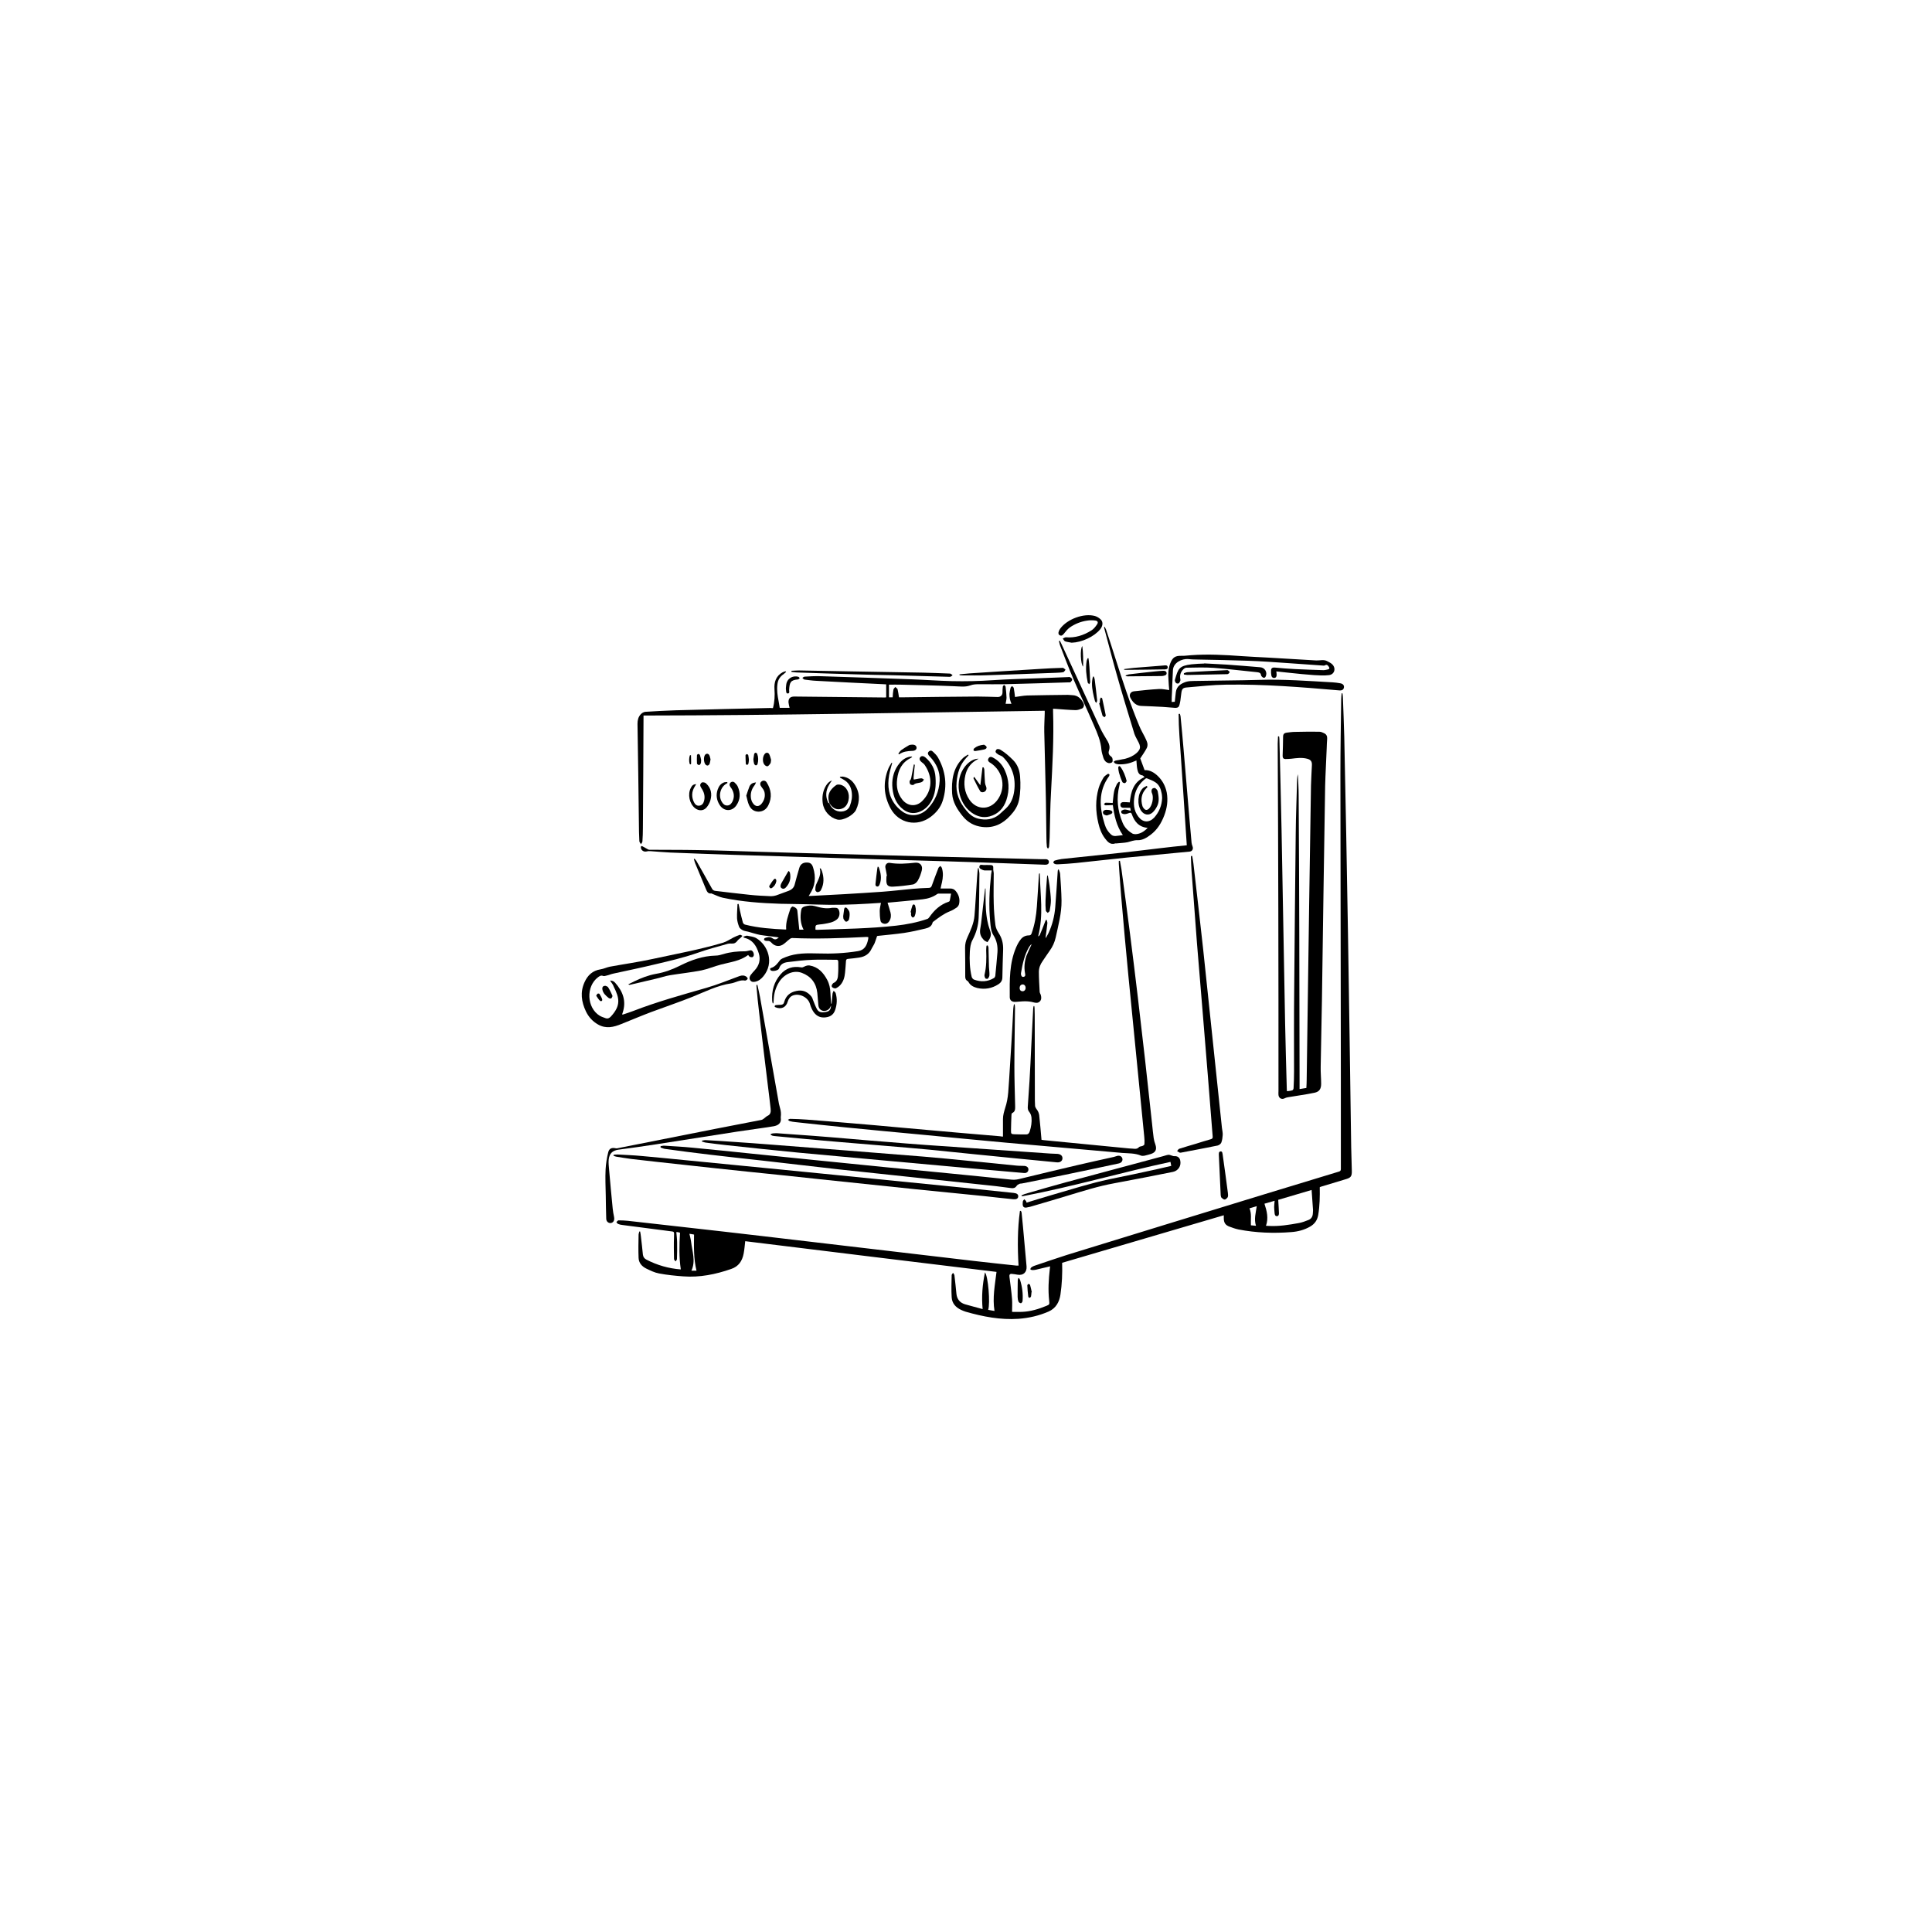 <svg xmlns="http://www.w3.org/2000/svg" xmlns:xlink="http://www.w3.org/1999/xlink" width="500" zoomAndPan="magnify" viewBox="0 0 375 375" height="500" preserveAspectRatio="xMidYMid meet" version="1.0"><defs><clipPath id="da4a99d5ba"><path d="M 119 134 L 262.5 134 L 262.5 256.219 L 119 256.219 Z M 119 134 " clip-rule="nonzero"/></clipPath><clipPath id="97a6c29796"><path d="M 112.5 181 L 146 181 L 146 200 L 112.5 200 Z M 112.5 181 " clip-rule="nonzero"/></clipPath></defs><g clip-path="url(#da4a99d5ba)"><path fill="#000000" d="M 144.645 240.914 C 144.555 241.754 144.492 242.531 144.344 243.312 C 144.074 244.75 143.359 245.828 141.922 246.305 C 138.902 247.355 135.82 247.984 132.621 247.742 C 131.035 247.625 129.48 247.473 127.926 247.176 C 127.059 247.023 126.223 246.605 125.414 246.215 C 124.578 245.797 123.977 245.109 123.949 244.148 C 123.887 242.652 123.918 241.184 123.949 239.688 C 123.949 239.477 124.039 239.238 124.098 239.027 C 124.156 239.027 124.219 239.027 124.246 239.027 C 124.309 239.359 124.367 239.656 124.398 239.988 C 124.547 241.156 124.664 242.352 124.785 243.52 C 124.844 243.969 125.055 244.27 125.445 244.48 C 127.566 245.586 129.809 246.215 132.145 246.395 C 131.785 244.031 131.844 241.664 131.992 239.27 C 131.875 239.238 131.785 239.207 131.664 239.18 C 131.574 239.148 131.453 239.148 131.273 239.148 C 131.336 239.836 131.426 240.527 131.426 241.184 C 131.453 242.262 131.426 243.312 131.395 244.391 C 131.395 244.539 131.215 244.688 131.125 244.84 C 131.035 244.688 130.828 244.539 130.828 244.391 C 130.797 242.922 130.766 241.426 130.828 239.957 C 130.855 239.059 130.918 239.059 130.02 238.969 C 126.938 238.578 123.859 238.16 120.809 237.77 C 120.508 237.742 120.238 237.68 119.969 237.562 C 119.82 237.5 119.73 237.32 119.641 237.203 C 119.793 237.082 119.91 236.871 120.059 236.871 C 120.66 236.871 121.285 236.902 121.883 236.961 C 125.621 237.383 129.363 237.801 133.07 238.219 C 138.125 238.789 143.207 239.359 148.262 239.957 C 161.871 241.543 175.449 243.16 189.055 244.75 C 191.777 245.078 194.527 245.348 197.25 245.648 C 197.371 245.648 197.488 245.648 197.699 245.648 C 197.488 242.082 197.488 238.551 197.969 235.047 C 198.027 235.047 198.086 235.047 198.148 235.016 C 198.207 235.164 198.297 235.285 198.297 235.434 C 198.387 236.332 198.477 237.262 198.566 238.16 C 198.805 240.707 199.016 243.25 199.254 245.797 C 199.344 246.934 198.625 247.625 197.488 247.414 C 197.129 247.355 196.801 247.293 196.441 247.266 C 196.023 247.203 195.875 247.414 195.934 247.832 C 196.113 249.27 196.324 250.738 196.441 252.176 C 196.5 252.984 196.441 253.793 196.441 254.633 C 197.012 254.633 197.699 254.66 198.355 254.633 C 200.031 254.57 201.586 254.094 203.109 253.465 C 203.711 253.223 203.711 253.164 203.648 252.504 C 203.41 250.41 203.531 248.344 203.77 246.277 C 203.801 246.125 203.801 245.977 203.828 245.797 C 202.871 246.008 201.977 246.246 201.047 246.457 C 200.809 246.516 200.57 246.516 200.328 246.516 C 200.211 246.516 200.09 246.426 199.973 246.367 C 200.031 246.246 200.062 246.066 200.18 246.008 C 200.359 245.855 200.598 245.738 200.809 245.676 C 202.871 244.988 204.906 244.27 207 243.609 C 219.801 239.656 232.598 235.734 245.398 231.812 C 250.215 230.344 255.059 228.875 259.875 227.41 C 260.172 227.32 260.262 227.199 260.262 226.871 C 260.262 215.039 260.262 203.242 260.234 191.41 C 260.234 177.695 260.172 164.012 260.172 150.293 C 260.172 145.441 260.262 140.59 260.324 135.711 C 260.324 135.32 260.383 134.961 260.414 134.57 C 260.473 134.57 260.504 134.57 260.562 134.57 C 260.594 134.812 260.652 135.051 260.652 135.289 C 260.742 137.867 260.859 140.473 260.922 143.047 C 261.191 155.715 261.43 168.383 261.641 181.051 C 261.879 194.914 262.059 208.781 262.266 222.676 C 262.297 224.203 262.355 225.73 262.387 227.23 C 262.418 228.336 262.207 228.605 261.129 228.906 C 259.547 229.387 257.961 229.863 256.375 230.344 C 256.316 230.375 256.227 230.402 256.164 230.434 C 256.195 232.23 256.164 234.027 255.867 235.824 C 255.688 236.844 255.18 237.562 254.312 238.07 C 253.176 238.73 251.918 239.059 250.633 239.148 C 247.223 239.418 243.785 239.297 240.406 238.641 C 239.809 238.52 239.238 238.309 238.672 238.102 C 237.832 237.801 237.535 237.32 237.535 236.422 C 237.535 236.273 237.535 236.125 237.535 235.883 C 227.066 238.969 216.598 242.055 206.16 245.109 C 206.223 247.176 206.133 249.242 205.832 251.277 C 205.625 252.684 204.965 253.941 203.531 254.57 C 201.676 255.379 199.73 255.828 197.699 255.98 C 194.168 256.219 190.789 255.559 187.441 254.602 C 187.141 254.512 186.871 254.391 186.602 254.273 C 185.527 253.793 184.777 252.984 184.719 251.785 C 184.629 250.348 184.688 248.941 184.719 247.504 C 184.719 247.355 184.898 247.203 184.988 247.055 C 185.078 247.234 185.258 247.383 185.258 247.562 C 185.406 248.762 185.527 249.961 185.645 251.156 C 185.766 252.207 186.332 252.863 187.32 253.164 C 188.426 253.492 189.562 253.762 190.73 254.094 C 190.492 251.637 190.699 249.332 191.18 246.965 C 191.805 247.715 192.227 252.953 191.805 254.242 C 192.227 254.332 192.645 254.391 193.031 254.453 C 192.613 251.875 193.121 249.422 193.422 246.875 C 177.273 244.93 160.973 242.922 144.645 240.914 Z M 245.727 237.922 C 245.938 237.922 246.059 237.949 246.176 237.949 C 248.211 238.07 250.184 237.742 252.16 237.383 C 252.785 237.262 253.414 237.023 254.012 236.781 C 254.52 236.574 254.789 236.125 254.82 235.555 C 254.82 235.285 254.879 235.047 254.852 234.777 C 254.762 233.52 254.672 232.289 254.582 230.973 C 252.336 231.633 250.215 232.262 248.09 232.891 C 248.121 233.008 248.121 233.098 248.121 233.188 C 248.18 233.969 248.211 234.746 248.242 235.496 C 248.242 235.766 248.18 236.035 247.852 236.062 C 247.523 236.062 247.434 235.793 247.402 235.523 C 247.375 235.105 247.312 234.688 247.312 234.266 C 247.312 233.906 247.375 233.52 247.402 233.07 C 246.715 233.277 246.059 233.457 245.43 233.637 C 245.906 235.074 246.238 236.453 245.727 237.922 Z M 133.816 239.477 C 133.938 240.047 134.086 240.555 134.145 241.066 C 134.355 242.891 135.074 244.75 134.207 246.637 C 134.566 246.637 134.926 246.637 135.191 246.637 C 134.625 244.328 134.684 241.992 134.715 239.629 C 134.477 239.566 134.176 239.539 133.816 239.477 Z M 243.785 237.922 C 243.367 236.633 243.754 235.406 243.934 234.117 C 243.395 234.266 242.977 234.418 242.527 234.535 C 242.977 235.613 242.738 236.723 242.797 237.832 C 243.098 237.859 243.395 237.891 243.785 237.922 Z M 243.785 237.922 " fill-opacity="1" fill-rule="nonzero"/></g><path fill="#000000" d="M 248.27 142.926 C 248.301 143.105 248.332 143.316 248.332 143.496 C 248.48 149.367 248.629 155.234 248.75 161.137 C 248.988 173.594 249.199 186.082 249.438 198.539 C 249.527 202.82 249.645 207.105 249.766 211.387 C 249.766 211.508 249.797 211.625 249.797 211.805 C 250.156 211.746 250.512 211.746 250.844 211.625 C 250.961 211.598 251.082 211.355 251.082 211.207 C 251.141 210.129 251.172 209.082 251.172 208.004 C 251.172 202.672 251.141 197.34 251.203 192.012 C 251.293 181.918 251.379 171.828 251.5 161.734 C 251.531 158.262 251.68 154.785 251.77 151.312 C 251.77 150.953 251.828 150.625 251.918 150.266 C 251.98 151.672 252.07 153.078 252.07 154.457 C 252.129 163.32 252.16 172.188 252.188 181.051 C 252.219 190.633 252.219 200.215 252.246 209.801 C 252.246 210.309 252.246 210.816 252.246 211.387 C 252.758 211.297 253.145 211.238 253.562 211.176 C 253.594 210.637 253.625 210.129 253.625 209.621 C 253.773 198.359 253.953 187.07 254.102 175.809 C 254.223 168.023 254.34 160.238 254.461 152.48 C 254.492 151.164 254.582 149.844 254.641 148.496 C 254.672 147.777 254.402 147.449 253.715 147.27 C 252.695 147 251.648 147.148 250.633 147.27 C 250.246 147.301 249.887 147.328 249.496 147.328 C 249.137 147.328 248.957 147.121 248.957 146.73 C 248.988 145.473 249.047 144.246 249.047 142.988 C 249.047 142.477 249.289 142.27 249.734 142.207 C 250.273 142.148 250.812 142.059 251.379 142.059 C 252.938 142.027 254.52 142 256.074 142.027 C 256.406 142.027 256.734 142.18 257.031 142.328 C 257.48 142.539 257.633 142.926 257.602 143.406 C 257.543 144.004 257.543 144.605 257.512 145.234 C 257.422 147.66 257.273 150.086 257.211 152.48 C 256.973 166.375 256.793 180.273 256.586 194.195 C 256.523 198.48 256.406 202.762 256.344 207.043 C 256.316 208.152 256.434 209.262 256.434 210.367 C 256.434 211.355 256.074 211.926 255.117 212.105 C 253.414 212.465 251.711 212.676 250.004 212.973 C 249.797 213.004 249.586 213.062 249.406 213.152 C 248.84 213.484 248.242 213.215 248.152 212.555 C 248.121 212.285 248.152 212.016 248.152 211.746 C 248.152 199.945 248.152 188.148 248.121 176.348 C 248.09 165.688 248.062 155.027 248 144.363 C 248 143.887 248.062 143.406 248.062 142.926 C 248.152 142.926 248.211 142.926 248.27 142.926 Z M 248.27 142.926 " fill-opacity="1" fill-rule="nonzero"/><path fill="#000000" d="M 150.027 137.445 C 150.355 136.219 150.414 134.992 150.324 133.762 C 150.234 132.414 150.594 131.219 151.883 130.5 C 152.059 130.41 152.27 130.348 152.48 130.289 C 152.508 130.348 152.539 130.379 152.57 130.438 C 152.418 130.59 152.238 130.738 152.09 130.859 C 151.371 131.336 150.984 131.996 150.895 132.836 C 150.746 133.973 150.926 135.051 151.133 136.129 C 151.223 136.52 151.254 136.938 151.344 137.387 C 151.973 137.387 152.629 137.387 153.258 137.387 C 153.168 136.996 153.078 136.668 153.047 136.34 C 153.016 135.559 153.375 135.199 154.184 135.199 C 159.984 135.262 165.789 135.32 171.621 135.379 C 171.738 135.379 171.859 135.379 172.008 135.352 C 172.008 134.512 172.008 133.703 172.008 132.836 C 171.828 132.836 171.648 132.805 171.5 132.805 C 167.133 132.594 162.766 132.387 158.43 132.145 C 157.684 132.117 156.906 131.996 156.156 131.906 C 156.008 131.875 155.859 131.695 155.738 131.578 C 155.887 131.488 156.039 131.336 156.188 131.336 C 157.176 131.277 158.16 131.219 159.148 131.246 C 165.039 131.426 170.902 131.637 176.793 131.848 C 179.457 131.938 182.117 132.145 184.777 132.207 C 187.41 132.266 190.043 132.207 192.645 132.027 C 195.723 131.816 198.805 131.758 201.887 131.637 C 203.68 131.578 205.473 131.488 207.27 131.426 C 207.418 131.426 207.598 131.367 207.719 131.457 C 207.895 131.547 208.105 131.727 208.105 131.875 C 208.137 132.027 207.957 132.234 207.809 132.387 C 207.719 132.477 207.539 132.445 207.418 132.445 C 203.289 132.566 199.164 132.715 195.008 132.805 C 193.422 132.836 191.805 132.805 190.223 132.805 C 189.562 132.805 188.934 132.805 188.309 133.043 C 187.289 133.402 186.242 133.223 185.195 133.195 C 181.758 133.043 178.289 132.984 174.848 132.895 C 174.102 132.863 173.324 132.895 172.547 132.895 C 172.547 133.703 172.547 134.512 172.547 135.352 C 172.785 135.352 173.023 135.352 173.266 135.352 C 173.293 134.84 173.324 134.363 173.414 133.852 C 173.445 133.672 173.652 133.523 173.773 133.344 C 173.922 133.492 174.16 133.613 174.223 133.793 C 174.34 134.273 174.402 134.781 174.492 135.352 C 174.672 135.352 174.848 135.352 175.059 135.352 C 179.965 135.289 184.84 135.23 189.742 135.199 C 191.059 135.199 192.344 135.262 193.66 135.289 C 194.23 135.289 194.586 134.93 194.586 134.391 C 194.586 134.004 194.586 133.645 194.648 133.254 C 194.648 133.133 194.828 133.043 194.918 132.953 C 195.008 133.074 195.188 133.164 195.188 133.312 C 195.277 134.004 195.336 134.691 195.367 135.41 C 195.367 135.801 195.246 136.188 195.188 136.609 C 195.605 136.609 195.934 136.609 196.324 136.609 C 196.203 136.277 196.082 136.008 196.023 135.711 C 195.965 135.379 195.934 135.02 195.934 134.691 C 195.965 134.301 196.055 133.914 196.145 133.523 C 196.172 133.375 196.324 133.285 196.441 133.164 C 196.562 133.285 196.742 133.402 196.77 133.555 C 196.891 134.152 196.949 134.781 197.012 135.289 C 197.789 135.199 198.566 135.02 199.371 134.992 C 202.004 134.93 204.637 134.902 207.27 134.871 C 207.566 134.871 207.836 134.93 208.137 134.93 C 209.242 134.961 209.871 135.648 210.32 136.52 C 210.5 136.848 210.348 137.387 209.988 137.535 C 209.602 137.688 209.184 137.836 208.793 137.836 C 207.508 137.805 206.25 137.688 204.965 137.598 C 204.785 137.598 204.605 137.566 204.398 137.566 C 204.398 137.777 204.398 137.926 204.398 138.105 C 204.578 143.316 204.277 148.496 204.008 153.68 C 203.828 156.613 203.828 159.578 203.738 162.543 C 203.711 163.141 203.68 163.77 203.621 164.371 C 203.621 164.488 203.469 164.609 203.41 164.73 C 203.352 164.609 203.199 164.488 203.199 164.371 C 203.141 163.801 203.109 163.203 203.109 162.633 C 203.051 159.488 203.051 156.312 202.961 153.168 C 202.902 149.457 202.754 145.742 202.691 142.027 C 202.664 140.832 202.754 139.633 202.781 138.434 C 202.781 138.285 202.781 138.137 202.781 137.957 C 176.762 138.316 150.863 138.855 124.906 138.883 C 124.906 139.035 124.906 139.184 124.906 139.363 C 124.875 146.492 124.844 153.617 124.785 160.746 C 124.785 161.586 124.754 162.453 124.695 163.293 C 124.695 163.5 124.516 163.68 124.398 163.859 C 124.309 163.652 124.098 163.473 124.098 163.262 C 124.039 162.062 124.008 160.895 124.008 159.699 C 123.918 153.289 123.859 146.91 123.738 140.5 C 123.738 139.781 123.887 139.152 124.367 138.645 C 124.578 138.406 124.934 138.195 125.234 138.164 C 127.207 138.047 129.184 137.926 131.156 137.867 C 137.285 137.688 143.418 137.566 149.547 137.418 C 149.727 137.445 149.906 137.445 150.027 137.445 Z M 150.027 137.445 " fill-opacity="1" fill-rule="nonzero"/><path fill="#000000" d="M 182.566 172.457 C 183.223 172.457 183.82 172.457 184.418 172.457 C 184.867 172.457 185.227 172.605 185.496 172.934 C 186.125 173.684 186.363 174.551 186.152 175.48 C 186.094 175.719 185.914 175.988 185.707 176.141 C 185.285 176.438 184.84 176.707 184.359 176.887 C 183.164 177.367 182.176 178.117 181.16 178.895 C 181.102 178.926 181.039 178.984 181.012 179.074 C 180.832 179.852 180.203 180.094 179.574 180.242 C 178.23 180.57 176.852 180.871 175.477 181.082 C 173.801 181.32 172.129 181.469 170.453 181.648 C 170.332 181.648 170.215 181.68 170.215 181.77 C 170.062 182.188 169.945 182.637 169.766 183.059 C 169.617 183.418 169.375 183.746 169.195 184.105 C 168.75 185.125 167.941 185.664 166.863 185.844 C 166.117 185.961 165.398 186.051 164.652 186.113 C 164.352 186.141 164.234 186.203 164.203 186.531 C 164.172 187.277 164.082 188.059 164.023 188.805 C 163.934 189.676 163.723 190.484 163.125 191.172 C 162.887 191.441 162.559 191.68 162.23 191.832 C 162.051 191.891 161.691 191.77 161.539 191.621 C 161.332 191.41 161.453 191.113 161.66 190.902 C 161.691 190.871 161.719 190.844 161.75 190.812 C 162.559 190.484 162.648 189.766 162.676 189.047 C 162.738 188.266 162.707 187.488 162.707 186.711 C 162.707 186.32 162.527 186.262 162.199 186.293 C 160.703 186.293 159.207 186.23 157.742 186.293 C 156.129 186.352 154.543 186.531 152.93 186.738 C 152.18 186.828 151.492 187.098 151.223 187.969 C 151.105 188.355 150.059 188.598 149.668 188.387 C 149.43 188.238 149.398 187.938 149.668 187.879 C 150.477 187.637 150.895 187.008 151.371 186.41 C 151.613 186.082 152.121 185.934 152.539 185.754 C 154.543 184.973 156.637 185.004 158.758 185.062 C 161.363 185.152 163.934 185.035 166.535 184.613 C 167.883 184.406 168.27 183.418 168.508 182.309 C 168.539 182.188 168.539 182.07 168.539 181.891 C 168.418 181.891 168.301 181.859 168.18 181.859 C 163.367 182.098 158.582 182.277 153.766 182.07 C 153.586 182.07 153.348 182.188 153.195 182.34 C 152.75 182.668 152.359 183.117 151.883 183.387 C 151.133 183.805 150.324 183.625 149.758 182.996 C 149.52 182.727 149.277 182.609 148.949 182.637 C 148.801 182.637 148.652 182.637 148.5 182.578 C 148.41 182.547 148.293 182.43 148.293 182.34 C 148.293 182.25 148.383 182.098 148.473 182.07 C 148.949 181.891 149.43 181.77 149.906 182.098 C 150.387 182.43 150.656 182.398 151.164 181.98 C 151.016 181.949 150.926 181.918 150.805 181.891 C 149.727 181.738 148.621 181.648 147.543 181.469 C 146.766 181.32 145.988 181.051 145.211 180.84 C 144.883 180.75 144.496 180.723 144.195 180.57 C 143.926 180.422 143.598 180.211 143.477 179.941 C 143.27 179.402 143.09 178.805 143.059 178.234 C 143.027 177.309 143.117 176.379 143.148 175.48 C 143.207 175.48 143.297 175.449 143.359 175.449 C 143.449 175.898 143.539 176.348 143.625 176.77 C 143.805 177.547 143.984 178.297 144.195 179.074 C 144.254 179.254 144.465 179.434 144.613 179.465 C 147.188 180.121 149.816 180.301 152.48 180.422 C 152.508 180.422 152.539 180.391 152.598 180.391 C 152.48 178.984 152.988 177.727 153.406 176.41 C 153.465 176.23 153.734 175.93 153.855 175.961 C 154.125 176.02 154.453 176.168 154.633 176.41 C 154.781 176.617 154.781 176.949 154.812 177.246 C 154.93 178.297 155.02 179.375 155.141 180.453 C 155.352 180.453 155.648 180.453 155.977 180.453 C 155.352 179.254 155.289 177.996 155.5 176.707 C 155.559 176.258 155.801 176.051 156.219 175.93 C 156.844 175.75 157.504 175.691 158.16 175.871 C 159.27 176.199 160.375 176.438 161.539 176.199 C 161.539 176.199 161.57 176.199 161.602 176.199 C 162.051 176.23 162.586 176.051 162.828 176.648 C 163.098 177.336 162.918 178.117 162.379 178.504 C 161.691 179.043 160.852 179.164 160.047 179.312 C 159.746 179.375 159.418 179.402 159.09 179.434 C 158.281 179.523 158.25 179.555 158.281 180.453 C 158.371 180.453 158.461 180.48 158.582 180.48 C 163.695 180.301 168.84 180.242 173.922 179.672 C 175.984 179.434 178.051 179.043 180.023 178.355 C 180.172 178.297 180.293 178.145 180.383 178.027 C 181.34 176.648 182.504 175.57 184.121 175.031 C 184.238 175 184.359 174.883 184.359 174.762 C 184.449 174.371 184.508 173.953 184.598 173.445 C 183.73 173.445 182.953 173.445 182.148 173.445 C 182.059 173.445 181.969 173.504 181.906 173.535 C 181.07 174.133 180.113 174.434 179.098 174.551 C 176.941 174.793 174.789 174.973 172.637 175.18 C 172.516 175.18 172.398 175.211 172.277 175.211 C 172.457 175.871 172.695 176.5 172.848 177.129 C 172.996 177.695 172.934 178.297 172.605 178.805 C 172.398 179.133 172.098 179.344 171.711 179.312 C 171.289 179.285 170.961 179.043 170.902 178.684 C 170.781 178.055 170.754 177.426 170.754 176.797 C 170.754 176.289 170.902 175.809 170.992 175.242 C 170.184 175.301 169.438 175.332 168.66 175.391 C 165.281 175.602 161.898 175.691 158.492 175.57 C 156.156 175.48 153.797 175.48 151.461 175.422 C 147.723 175.301 143.984 175.031 140.309 174.254 C 139.59 174.102 138.93 173.742 138.215 173.473 C 138.184 173.445 138.125 173.414 138.094 173.414 C 137.375 173.535 137.195 172.965 136.988 172.484 C 136.301 170.867 135.613 169.223 134.953 167.605 C 134.836 167.336 134.773 167.035 134.684 166.734 C 134.715 166.707 134.746 166.707 134.805 166.676 C 134.926 166.824 135.074 166.945 135.164 167.094 C 136.18 168.891 137.195 170.66 138.184 172.457 C 138.332 172.727 138.484 172.844 138.754 172.906 C 140.996 173.176 143.238 173.445 145.512 173.684 C 146.887 173.832 148.262 173.895 149.668 173.953 C 149.996 173.953 150.324 173.895 150.625 173.805 C 151.434 173.535 152.238 173.203 153.078 172.906 C 153.707 172.664 154.125 172.277 154.273 171.586 C 154.543 170.539 154.844 169.492 155.141 168.473 C 155.32 167.875 155.711 167.484 156.367 167.426 C 157.203 167.363 157.594 167.605 157.832 168.414 C 158.402 170.238 158.25 171.945 157.176 173.562 C 157.113 173.652 157.086 173.742 156.965 173.895 C 157.203 173.895 157.355 173.895 157.504 173.895 C 159.598 173.773 161.691 173.684 163.785 173.562 C 166.266 173.414 168.777 173.266 171.262 173.086 C 173.266 172.934 175.27 172.695 177.242 172.516 C 178.258 172.426 179.277 172.367 180.293 172.336 C 180.59 172.336 180.742 172.215 180.859 171.918 C 181.281 170.75 181.699 169.609 182.148 168.473 C 182.207 168.324 182.387 168.203 182.535 168.082 C 182.656 168.234 182.805 168.383 182.836 168.531 C 183.105 169.43 183.043 170.328 182.836 171.258 C 182.773 171.527 182.656 171.977 182.566 172.457 Z M 182.566 172.457 " fill-opacity="1" fill-rule="nonzero"/><path fill="#000000" d="M 194.676 220.609 C 194.676 219.441 194.676 218.336 194.676 217.195 C 194.676 216.449 194.887 215.789 195.098 215.07 C 195.426 214.113 195.605 213.062 195.695 212.047 C 195.934 208.961 196.082 205.848 196.293 202.762 C 196.441 200.426 196.562 198.09 196.68 195.754 C 196.711 195.484 196.742 195.215 196.801 194.945 C 196.859 194.945 196.891 194.945 196.949 194.945 C 196.98 195.184 197.012 195.426 197.012 195.664 C 196.98 199.438 196.891 203.211 196.891 206.984 C 196.891 209.531 196.98 212.105 197.039 214.652 C 197.039 215.219 197.102 215.758 196.441 216.059 C 196.383 216.09 196.324 216.27 196.324 216.387 C 196.293 217.406 196.234 218.395 196.234 219.414 C 196.234 220.07 196.262 220.133 196.891 220.16 C 197.637 220.191 198.414 220.191 199.164 220.191 C 199.582 220.191 199.762 219.953 199.883 219.562 C 200.152 218.695 200.301 217.824 200.211 216.898 C 200.152 216.477 200.031 216.117 199.73 215.758 C 199.523 215.52 199.461 215.129 199.492 214.801 C 199.582 213.184 199.73 211.535 199.82 209.918 C 199.973 207.582 200.062 205.246 200.18 202.883 C 200.301 200.516 200.418 198.148 200.539 195.754 C 200.539 195.605 200.598 195.426 200.629 195.273 C 200.66 195.273 200.719 195.273 200.75 195.273 C 200.777 195.426 200.809 195.574 200.809 195.723 C 200.84 196.531 200.84 197.34 200.84 198.148 C 200.84 203.301 200.867 208.48 200.867 213.633 C 200.867 213.902 200.898 214.172 200.898 214.441 C 200.867 214.832 201.047 215.07 201.258 215.371 C 201.496 215.668 201.645 216.059 201.707 216.449 C 201.887 218.004 202.004 219.594 202.156 221.238 C 202.242 221.238 202.422 221.27 202.602 221.301 C 207.926 221.809 213.25 222.348 218.574 222.855 C 218.961 222.887 219.352 222.945 219.77 222.945 C 220.246 222.977 220.695 223.098 221.086 222.648 C 221.234 222.496 221.562 222.527 221.805 222.406 C 221.953 222.348 222.133 222.199 222.133 222.078 C 222.16 221.598 222.16 221.148 222.102 220.672 C 221.086 210.25 220.039 199.855 219.023 189.434 C 218.512 184.254 218.066 179.105 217.617 173.922 C 217.438 171.887 217.316 169.82 217.168 167.785 C 217.137 167.543 217.168 167.336 217.168 167.094 C 217.227 167.094 217.285 167.094 217.375 167.066 C 217.465 167.633 217.586 168.172 217.676 168.742 C 219.949 185.215 221.863 201.715 223.629 218.246 C 223.719 219.113 223.809 220.012 223.926 220.879 C 223.984 221.301 224.105 221.75 224.254 222.137 C 224.586 223.098 224.316 223.695 223.359 223.996 C 222.941 224.113 222.551 224.234 222.133 224.324 C 221.922 224.355 221.652 224.383 221.445 224.293 C 220.277 223.816 219.051 223.875 217.855 223.785 C 210.289 223.098 202.723 222.469 195.125 221.777 C 189.863 221.301 184.629 220.789 179.367 220.281 C 174.34 219.801 169.316 219.352 164.293 218.844 C 160.973 218.516 157.684 218.156 154.363 217.797 C 154.004 217.766 153.676 217.707 153.316 217.617 C 153.168 217.586 153.047 217.438 152.93 217.348 C 153.078 217.285 153.227 217.168 153.375 217.168 C 154.453 217.195 155.531 217.227 156.605 217.316 C 159.449 217.527 162.258 217.766 165.102 218.004 C 168.391 218.273 171.68 218.574 174.969 218.875 C 178.559 219.203 182.148 219.504 185.734 219.832 C 188.547 220.07 191.328 220.312 194.141 220.551 C 194.32 220.609 194.559 220.609 194.676 220.609 Z M 194.676 220.609 " fill-opacity="1" fill-rule="nonzero"/><path fill="#000000" d="M 128.227 222.469 C 128.492 222.438 128.734 222.348 129.004 222.379 C 130.797 222.496 132.621 222.586 134.414 222.766 C 138.215 223.125 141.98 223.516 145.75 223.906 C 154.332 224.773 162.918 225.672 171.5 226.512 C 179.754 227.32 188.039 228.098 196.293 228.965 C 197.039 229.055 197.637 228.906 198.328 228.727 C 201.945 227.859 205.594 226.961 209.242 226.121 C 211.547 225.582 213.879 225.074 216.18 224.562 C 216.418 224.504 216.66 224.414 216.867 224.355 C 217.348 224.234 217.766 224.473 217.855 224.895 C 217.945 225.312 217.676 225.703 217.168 225.82 C 213.668 226.57 210.141 227.32 206.641 228.039 C 203.859 228.605 201.109 229.176 198.328 229.715 C 198.176 229.746 197.969 229.715 197.848 229.805 C 197.668 229.895 197.457 229.984 197.34 230.164 C 197.07 230.582 196.711 230.672 196.293 230.613 C 195.008 230.465 193.691 230.254 192.406 230.133 C 182.504 229.055 172.605 228.039 162.676 226.961 C 157.801 226.422 152.957 225.82 148.082 225.281 C 144.613 224.895 141.176 224.535 137.707 224.113 C 134.836 223.785 131.965 223.395 129.121 223.008 C 128.824 222.977 128.523 222.828 128.227 222.738 C 128.195 222.648 128.227 222.559 128.227 222.469 Z M 128.227 222.469 " fill-opacity="1" fill-rule="nonzero"/><path fill="#000000" d="M 227.426 136.25 C 227.574 136.25 227.812 136.219 228.023 136.219 C 228.113 135.559 228.145 134.93 228.234 134.332 C 228.383 133.195 229.219 132.684 230.176 132.355 C 230.656 132.207 231.164 132.176 231.672 132.176 C 235.918 132.086 240.195 132.086 244.441 131.965 C 249.199 131.816 253.953 132.176 258.707 132.445 C 259.188 132.477 259.664 132.535 260.145 132.625 C 260.684 132.715 260.922 133.043 260.859 133.434 C 260.801 133.852 260.473 134.062 259.934 134.004 C 252.605 133.375 245.281 132.773 237.895 132.895 C 235.379 132.926 232.867 133.223 230.355 133.434 C 229.609 133.492 229.43 133.703 229.309 134.422 C 229.219 134.961 229.191 135.5 229.102 136.039 C 229.039 136.367 228.98 136.727 228.859 137.027 C 228.711 137.387 228.324 137.418 227.992 137.387 C 227.215 137.328 226.438 137.266 225.66 137.207 C 224.316 137.148 223 137.059 221.652 137.027 C 220.516 137.027 219.891 136.34 219.41 135.441 C 219.113 134.871 219.41 134.273 220.07 134.184 C 221.684 134.004 223.328 133.824 224.973 133.734 C 225.602 133.703 226.23 133.852 226.945 133.941 C 226.887 133.312 226.828 132.594 226.797 131.848 C 226.707 130.797 226.766 129.75 227.156 128.73 C 227.605 127.594 228.113 127.266 229.34 127.293 C 229.938 127.324 230.535 127.203 231.164 127.176 C 234.453 126.934 237.742 127.113 241.062 127.355 C 242.68 127.473 244.293 127.535 245.879 127.625 C 249.078 127.805 252.277 128.012 255.477 128.191 C 256.195 128.223 256.945 127.953 257.633 128.344 C 257.988 128.523 258.348 128.703 258.617 128.973 C 259.367 129.75 259.008 130.918 257.961 131.039 C 257.004 131.156 256.016 131.098 255.059 131.039 C 253.445 130.918 251.859 130.77 250.246 130.59 C 249.406 130.5 248.598 130.41 247.73 130.32 C 247.762 130.559 247.793 130.77 247.793 130.977 C 247.793 131.277 247.703 131.547 247.375 131.578 C 247.043 131.637 246.836 131.426 246.773 131.129 C 246.715 130.77 246.684 130.41 246.715 130.051 C 246.746 129.691 247.016 129.539 247.375 129.57 C 248.719 129.691 250.066 129.809 251.41 129.871 C 253.234 129.961 255.059 130.02 256.883 130.078 C 257.184 130.078 257.48 129.988 257.781 129.93 C 258.051 129.871 258.078 129.691 257.961 129.48 C 257.781 129.211 257.602 128.883 257.152 129.152 C 257.031 129.211 256.855 129.211 256.703 129.18 C 254.582 129.031 252.426 128.883 250.305 128.73 C 247.641 128.551 244.98 128.344 242.289 128.254 C 238.941 128.133 235.59 128.074 232.27 128.012 C 231.703 128.012 231.133 127.984 230.594 127.922 C 229.461 127.832 227.723 128.582 227.664 130.109 C 227.637 130.949 227.574 131.785 227.547 132.625 C 227.516 133.195 227.516 133.793 227.484 134.363 C 227.426 135.082 227.426 135.648 227.426 136.25 Z M 227.426 136.25 " fill-opacity="1" fill-rule="nonzero"/><path fill="#000000" d="M 221.324 147.211 C 221.562 147.898 221.863 148.676 222.16 149.484 C 223.18 149.426 224.047 149.965 224.734 150.625 C 225.633 151.492 226.23 152.602 226.469 153.859 C 226.738 155.387 226.527 156.824 225.988 158.262 C 225.422 159.758 224.613 161.074 223.328 162.035 C 222.582 162.602 221.742 163.113 220.816 163.082 C 220.098 163.051 219.5 163.32 218.871 163.473 C 218.156 163.621 217.375 163.621 216.629 163.711 C 216.598 163.711 216.539 163.68 216.48 163.711 C 215.461 164.039 214.953 163.352 214.445 162.691 C 213.789 161.824 213.43 160.805 213.191 159.789 C 212.652 157.512 212.59 155.234 213.25 152.961 C 213.461 152.242 213.816 151.582 214.176 150.953 C 214.355 150.652 214.684 150.445 214.984 150.234 C 215.043 150.176 215.254 150.203 215.312 150.293 C 215.375 150.355 215.344 150.535 215.285 150.625 C 213.129 153.59 213.398 156.762 214.418 159.996 C 214.656 160.805 215.105 161.523 215.762 162.062 C 215.941 162.215 216.242 162.273 216.48 162.273 C 216.957 162.242 217.438 162.152 217.945 162.094 C 216.688 160.297 216.27 158.262 216 156.254 C 215.523 156.285 215.074 156.312 214.594 156.312 C 214.477 156.312 214.355 156.164 214.266 156.074 C 214.387 155.984 214.504 155.805 214.625 155.805 C 215.074 155.805 215.523 155.836 215.973 155.863 C 216.062 155.176 216.09 154.398 216.242 153.648 C 216.328 153.141 216.57 152.66 216.777 152.211 C 216.867 152.031 217.047 151.883 217.199 151.73 C 217.258 151.762 217.316 151.793 217.375 151.793 C 217.348 152 217.348 152.211 217.285 152.422 C 216.66 154.906 216.898 157.301 217.887 159.668 C 218.273 160.625 218.961 161.285 219.801 161.793 C 219.98 161.883 220.219 161.914 220.426 161.914 C 221.355 161.855 222.07 161.406 222.762 160.688 C 221.027 160.535 220.188 159.457 219.68 158.02 C 219.59 157.75 219.441 157.723 219.23 157.781 C 218.961 157.871 218.691 157.992 218.395 158.02 C 218.156 158.051 217.887 157.961 217.707 157.84 C 217.617 157.781 217.617 157.422 217.676 157.363 C 217.855 157.242 218.125 157.121 218.363 157.121 C 218.723 157.152 219.051 157.273 219.469 157.363 C 219.441 157.094 219.41 156.914 219.379 156.793 C 218.934 156.793 218.512 156.793 218.094 156.793 C 217.734 156.793 217.465 156.613 217.465 156.223 C 217.465 155.863 217.734 155.684 218.066 155.684 C 218.484 155.684 218.871 155.715 219.289 155.746 C 219.5 153.707 219.98 151.793 222.16 150.832 C 222.012 150.715 221.895 150.535 221.742 150.504 C 221.055 150.414 220.875 149.875 220.758 149.336 C 220.637 148.797 220.637 148.227 220.578 147.598 C 220.457 147.66 220.336 147.719 220.219 147.75 C 219.23 148.199 218.215 148.406 217.109 148.348 C 216.898 148.348 216.688 148.289 216.48 148.199 C 216.359 148.137 216.27 147.988 216.152 147.867 C 216.27 147.777 216.418 147.66 216.539 147.629 C 217.168 147.48 217.797 147.418 218.422 147.27 C 219.23 147.059 220.008 146.699 220.637 146.133 C 220.996 145.801 221.324 145.414 221.266 144.875 C 221.234 144.633 221.145 144.395 221.027 144.156 C 220.758 143.586 220.398 143.047 220.188 142.449 C 218.992 138.523 217.797 134.633 216.688 130.68 C 215.852 127.742 215.105 124.777 214.297 121.812 C 214.297 121.785 214.297 121.723 214.387 121.633 C 214.477 121.812 214.625 122.023 214.684 122.203 C 215.285 123.969 215.852 125.766 216.418 127.535 C 217.855 132.055 219.32 136.547 221.145 140.922 C 221.445 141.668 221.863 142.359 222.223 143.078 C 222.402 143.465 222.609 143.855 222.699 144.246 C 222.762 144.543 222.73 144.934 222.582 145.203 C 222.223 145.891 221.773 146.52 221.324 147.211 Z M 225.57 154.875 C 225.543 154.547 225.543 154.219 225.453 153.887 C 225.301 153.078 224.973 152.332 224.316 151.883 C 223.809 151.523 223.18 151.312 222.609 151.074 C 222.551 151.043 222.402 151.074 222.34 151.133 C 221.234 152 220.488 153.078 220.219 154.488 C 219.949 155.926 220.039 157.332 220.965 158.531 C 221.832 159.668 223.027 159.727 224.016 158.711 C 225.004 157.602 225.512 156.344 225.57 154.875 Z M 225.57 154.875 " fill-opacity="1" fill-rule="nonzero"/><path fill="#000000" d="M 201.824 169.52 C 201.887 173.562 202.602 177.637 201.496 181.77 C 201.586 181.68 201.734 181.621 201.797 181.531 C 202.125 180.75 202.453 179.973 202.754 179.164 C 202.844 178.953 202.902 178.746 202.992 178.566 C 203.051 178.566 203.109 178.566 203.172 178.566 C 203.23 178.805 203.32 179.043 203.289 179.254 C 203.199 180.121 203.082 180.961 202.961 181.828 C 202.961 181.891 202.934 181.98 202.992 182.07 C 203.172 181.738 203.379 181.41 203.531 181.082 C 204.246 179.523 204.668 177.875 204.816 176.168 C 204.996 173.863 205.145 171.586 205.293 169.281 C 205.293 169.133 205.324 168.953 205.355 168.801 C 205.414 168.801 205.473 168.773 205.504 168.773 C 205.594 169.07 205.773 169.371 205.773 169.672 C 205.895 171.379 206.012 173.086 206.043 174.82 C 206.07 177.277 205.414 179.613 204.906 181.98 C 204.695 182.906 204.309 183.777 203.711 184.586 C 203.23 185.242 202.812 185.934 202.363 186.562 C 201.914 187.188 201.645 187.879 201.645 188.656 C 201.645 189.945 201.734 191.203 201.797 192.488 C 201.797 192.73 201.977 192.938 202.035 193.18 C 202.152 193.629 202.152 194.078 201.797 194.406 C 201.438 194.734 201.047 194.676 200.598 194.555 C 200.062 194.406 199.492 194.348 198.953 194.348 C 198.328 194.348 197.699 194.438 197.102 194.465 C 196.414 194.496 195.992 194.168 195.992 193.539 C 195.965 190.242 195.902 186.949 197.25 183.836 C 197.488 183.297 197.758 182.789 198.117 182.34 C 198.504 181.828 199.074 181.559 199.703 181.559 C 200.031 181.559 200.152 181.41 200.242 181.141 C 200.84 179.465 201.137 177.695 201.258 175.93 C 201.406 173.895 201.527 171.855 201.645 169.82 C 201.645 169.73 201.676 169.641 201.676 169.582 C 201.734 169.52 201.797 169.52 201.824 169.52 Z M 200.211 183.355 C 200.18 183.328 200.18 183.328 200.152 183.297 C 200.031 183.445 199.883 183.598 199.762 183.777 C 198.836 185.363 198.477 187.098 198.176 188.867 C 198.117 189.316 198.355 189.676 198.625 189.613 C 199.105 189.555 199.016 189.164 198.953 188.867 C 198.746 187.727 198.863 186.621 199.223 185.543 C 199.523 184.793 199.883 184.074 200.211 183.355 Z M 199.074 191.742 C 199.074 191.352 198.805 191.051 198.477 191.082 C 198.086 191.113 197.938 191.383 197.906 191.742 C 197.906 192.102 198.059 192.371 198.445 192.398 C 198.805 192.43 199.074 192.129 199.074 191.742 Z M 199.074 191.742 " fill-opacity="1" fill-rule="nonzero"/><g clip-path="url(#97a6c29796)"><path fill="#000000" d="M 118.414 190.332 C 118.836 190.305 119.164 190.484 119.402 190.754 C 120.926 192.461 121.617 194.348 120.84 196.621 C 120.809 196.684 120.809 196.742 120.777 196.801 C 120.777 196.832 120.777 196.863 120.809 196.953 C 121.527 196.711 122.215 196.504 122.902 196.234 C 127.535 194.438 132.32 193.117 137.105 191.742 C 139.289 191.113 141.383 190.242 143.508 189.465 C 144.016 189.285 144.465 189.285 144.883 189.586 C 145.004 189.676 145.121 189.824 145.121 189.973 C 145.121 190.062 144.941 190.184 144.824 190.273 C 144.762 190.305 144.672 190.332 144.613 190.332 C 143.625 190.125 142.82 190.723 141.922 190.871 C 139.262 191.262 136.867 192.488 134.414 193.477 C 131.785 194.527 129.121 195.426 126.461 196.414 C 124.488 197.16 122.574 197.969 120.629 198.75 C 119.102 199.379 117.609 199.738 116.055 198.84 C 115.008 198.238 114.23 197.371 113.719 196.293 C 112.852 194.465 112.582 192.578 113.449 190.664 C 114.051 189.316 115.008 188.387 116.562 188.148 C 117.16 188.059 117.758 187.758 118.355 187.637 C 121.105 187.129 123.918 186.738 126.641 186.141 C 131.215 185.152 135.852 184.316 140.367 182.969 C 141.055 182.758 141.684 182.309 142.34 181.98 C 142.758 181.77 143.18 181.59 143.625 181.441 C 143.746 181.41 143.957 181.59 144.105 181.648 C 144.016 181.77 143.895 181.891 143.805 181.98 C 143.598 182.188 143.328 182.34 143.148 182.578 C 142.879 182.969 142.551 183.176 142.043 183.148 C 141.711 183.117 141.324 183.148 140.996 183.266 C 139.199 183.777 137.348 184.254 135.582 184.883 C 132.859 185.84 130.051 186.5 127.238 187.16 C 124.516 187.816 121.766 188.387 119.012 188.984 C 118.594 189.074 118.207 189.254 117.789 189.344 C 117.547 189.406 117.277 189.496 117.07 189.434 C 116.652 189.254 116.383 189.465 116.082 189.676 C 113.691 191.473 113.871 195.605 116.41 197.16 C 116.77 197.371 117.188 197.492 117.578 197.641 C 117.996 197.762 118.297 197.609 118.594 197.281 C 120.539 195.156 120.238 193.719 119.133 191.531 C 119.012 191.113 118.684 190.754 118.414 190.332 Z M 118.414 190.332 " fill-opacity="1" fill-rule="nonzero"/></g><path fill="#000000" d="M 119.102 224.145 C 119.371 224.113 119.641 224.086 119.883 224.086 C 121.465 224.176 123.051 224.234 124.605 224.383 C 127.328 224.625 130.051 224.895 132.77 225.164 C 136.66 225.551 140.516 225.91 144.375 226.301 C 149.129 226.781 153.914 227.23 158.668 227.707 C 166.176 228.457 173.684 229.207 181.191 229.953 C 186.395 230.465 191.566 231.004 196.742 231.543 C 197.371 231.602 197.668 231.84 197.637 232.23 C 197.609 232.648 197.281 232.828 196.652 232.77 C 194.797 232.59 192.973 232.379 191.117 232.172 C 186.633 231.723 182.117 231.273 177.629 230.824 C 171.352 230.164 165.039 229.504 158.758 228.848 C 154.273 228.367 149.789 227.887 145.301 227.438 C 141.113 226.988 136.926 226.57 132.742 226.09 C 129.332 225.73 125.922 225.344 122.512 224.953 C 121.527 224.832 120.57 224.652 119.582 224.504 C 119.402 224.473 119.223 224.383 119.043 224.293 C 119.102 224.266 119.102 224.203 119.102 224.145 Z M 119.102 224.145 " fill-opacity="1" fill-rule="nonzero"/><path fill="#000000" d="M 147.008 191.172 C 147.188 191.949 147.363 192.73 147.516 193.508 C 148.742 200.426 149.969 207.312 151.191 214.23 C 151.281 214.68 151.434 215.102 151.523 215.551 C 151.582 215.82 151.582 216.117 151.582 216.387 C 151.582 216.598 151.523 216.809 151.551 217.016 C 151.703 218.004 151.016 218.453 150.176 218.605 C 147.812 218.992 145.422 219.293 143.059 219.652 C 137.824 220.461 132.59 221.301 127.359 222.109 C 124.906 222.496 122.453 222.828 120 223.156 C 118.863 223.336 118.266 223.906 118.145 225.102 C 118.086 225.762 118.176 226.449 118.234 227.141 C 118.445 229.625 118.684 232.109 118.926 234.598 C 118.984 235.137 119.074 235.676 119.191 236.215 C 119.312 236.812 119.102 237.262 118.625 237.383 C 118.117 237.473 117.668 237.113 117.668 236.512 C 117.609 235.047 117.609 233.547 117.578 232.082 C 117.547 230.375 117.457 228.668 117.547 226.961 C 117.609 225.852 117.789 224.742 118.055 223.664 C 118.234 222.887 118.773 222.707 119.551 222.887 C 119.672 222.918 119.82 222.887 119.941 222.855 C 126.191 221.629 132.41 220.371 138.664 219.145 C 141.711 218.543 144.762 217.977 147.785 217.375 C 147.965 217.348 148.145 217.195 148.32 217.078 C 148.531 216.926 148.711 216.719 148.949 216.598 C 149.609 216.328 149.637 215.758 149.578 215.191 C 149.398 213.602 149.219 212.047 149.012 210.457 C 148.441 205.785 147.875 201.113 147.336 196.441 C 147.125 194.797 146.977 193.117 146.828 191.441 C 146.828 191.352 146.828 191.23 146.855 191.141 C 146.887 191.172 146.945 191.172 147.008 191.172 Z M 147.008 191.172 " fill-opacity="1" fill-rule="nonzero"/><path fill="#000000" d="M 136.27 221.391 C 136.539 221.359 136.777 221.27 137.047 221.301 C 138.93 221.418 140.844 221.508 142.73 221.66 C 145.062 221.809 147.363 221.988 149.699 222.168 C 159.566 222.945 169.465 223.695 179.336 224.504 C 185.348 225.012 191.328 225.672 197.309 226.242 C 197.816 226.301 198.328 226.27 198.805 226.301 C 199.312 226.332 199.641 226.602 199.613 227.051 C 199.582 227.469 199.223 227.738 198.746 227.68 C 195.336 227.379 191.926 227.078 188.516 226.781 C 177.332 225.762 166.176 224.773 154.992 223.727 C 150.266 223.277 145.57 222.766 140.844 222.258 C 139.559 222.109 138.273 221.957 136.988 221.777 C 136.75 221.75 136.48 221.629 136.238 221.57 C 136.27 221.508 136.27 221.449 136.27 221.391 Z M 136.27 221.391 " fill-opacity="1" fill-rule="nonzero"/><path fill="#000000" d="M 231.402 166.137 C 231.492 166.617 231.582 167.094 231.641 167.605 C 232.27 173.145 232.93 178.656 233.527 184.195 C 234.754 195.754 235.949 207.344 237.176 218.902 C 237.234 219.383 237.355 219.832 237.324 220.312 C 237.293 220.789 237.234 221.301 237.055 221.777 C 236.965 222.02 236.605 222.289 236.336 222.348 C 233.977 222.828 231.613 223.277 229.219 223.727 C 229.16 223.727 229.07 223.754 228.98 223.727 C 228.801 223.637 228.621 223.516 228.473 223.426 C 228.621 223.277 228.711 223.035 228.891 222.977 C 229.938 222.648 231.016 222.316 232.062 222.02 C 233.047 221.719 234.035 221.391 235.023 221.121 C 235.32 221.031 235.41 220.91 235.379 220.582 C 234.754 212.645 234.125 204.738 233.465 196.801 C 233.109 192.219 232.688 187.668 232.332 183.086 C 231.973 178.414 231.641 173.773 231.285 169.102 C 231.223 168.262 231.195 167.426 231.164 166.586 C 231.164 166.438 231.164 166.285 231.164 166.168 C 231.285 166.137 231.344 166.137 231.402 166.137 Z M 231.402 166.137 " fill-opacity="1" fill-rule="nonzero"/><path fill="#000000" d="M 199.254 233.43 C 200.867 232.949 202.422 232.441 204.008 231.992 C 207.777 230.914 211.547 229.684 215.402 228.875 C 218.422 228.277 221.445 227.617 224.465 226.961 C 225.422 226.75 226.348 226.512 227.336 226.301 C 227.277 225.973 227.246 225.762 227.188 225.523 C 217.555 227.59 208.074 230.375 198.414 232.199 C 198.387 232.199 198.355 232.141 198.238 232.051 C 198.504 231.93 198.715 231.812 198.926 231.75 C 201.586 230.973 204.246 230.195 206.91 229.477 C 213.129 227.797 219.379 226.121 225.633 224.445 C 226.02 224.355 226.379 224.203 226.766 224.145 C 227.008 224.113 227.277 224.266 227.516 224.324 C 227.637 224.355 227.754 224.414 227.875 224.414 C 228.504 224.355 228.922 224.625 229.07 225.191 C 229.34 226.27 228.711 227.258 227.637 227.469 C 223.867 228.219 220.129 228.965 216.359 229.656 C 213.191 230.223 210.109 231.211 207.027 232.141 C 204.668 232.859 202.305 233.547 199.941 234.238 C 199.703 234.297 199.461 234.328 199.223 234.387 C 198.773 234.445 198.535 234.266 198.504 233.789 C 198.504 233.578 198.504 233.398 198.535 233.188 C 198.566 233.039 198.715 232.918 198.805 232.77 C 198.926 232.891 199.043 233.008 199.164 233.129 C 199.195 233.219 199.195 233.277 199.254 233.43 Z M 199.254 233.43 " fill-opacity="1" fill-rule="nonzero"/><path fill="#000000" d="M 164.891 166.617 C 157.414 166.375 149.969 166.168 142.492 165.926 C 138.363 165.809 134.234 165.629 130.078 165.477 C 128.793 165.418 127.508 165.297 126.223 165.207 C 125.98 165.18 125.711 165.207 125.473 165.27 C 124.965 165.387 124.457 165.059 124.398 164.551 C 124.367 164.281 124.488 164.129 124.727 164.281 C 125.086 164.461 125.383 164.668 125.742 164.848 C 125.832 164.91 125.953 164.938 126.07 164.938 C 129.184 164.969 132.293 164.938 135.434 165 C 139.352 165.059 143.27 165.207 147.188 165.328 C 153.285 165.508 159.387 165.688 165.457 165.836 C 170.242 165.957 175 166.105 179.785 166.227 C 187.172 166.406 194.527 166.586 201.914 166.766 C 202.242 166.766 202.574 166.766 202.934 166.766 C 203.352 166.766 203.621 167.004 203.59 167.336 C 203.559 167.723 203.262 167.844 202.902 167.844 C 200.121 167.754 197.34 167.633 194.559 167.543 C 190.371 167.395 186.184 167.246 181.969 167.125 C 176.285 166.977 170.574 166.797 164.891 166.617 Z M 164.891 166.617 " fill-opacity="1" fill-rule="nonzero"/><path fill="#000000" d="M 150.746 219.953 C 153.105 220.133 155.441 220.281 157.801 220.461 C 160.254 220.641 162.676 220.852 165.129 221.059 C 167.551 221.27 169.977 221.48 172.398 221.66 C 174.789 221.867 177.184 222.047 179.574 222.227 C 187.68 222.797 195.785 223.336 203.891 223.906 C 204.336 223.934 204.816 223.934 205.266 223.965 C 205.895 224.023 206.25 224.355 206.223 224.863 C 206.191 225.344 205.773 225.672 205.145 225.613 C 199.762 225.102 194.379 224.562 188.996 224.023 C 186.152 223.754 183.312 223.426 180.473 223.156 C 177.48 222.887 174.52 222.617 171.531 222.379 C 168.777 222.137 166.027 221.93 163.246 221.688 C 160.672 221.48 158.102 221.238 155.531 221 C 153.824 220.852 152.148 220.672 150.445 220.52 C 150.266 220.492 150.086 220.492 149.906 220.43 C 149.758 220.371 149.637 220.281 149.52 220.191 C 149.637 220.133 149.789 220.012 149.906 220.012 C 150.176 219.953 150.477 219.98 150.746 219.953 Z M 150.746 219.953 " fill-opacity="1" fill-rule="nonzero"/><path fill="#000000" d="M 189.922 168.441 C 189.98 168.832 190.102 169.223 190.102 169.609 C 190.07 172.457 190.07 175.332 189.953 178.176 C 189.891 179.672 189.473 181.109 188.758 182.457 C 188.367 183.176 188.309 183.926 188.246 184.703 C 188.156 186.352 188.219 187.996 188.605 189.613 C 188.668 189.824 188.875 190.094 189.086 190.152 C 190.402 190.633 191.719 190.574 192.941 189.824 C 193.062 189.766 193.152 189.555 193.184 189.434 C 193.332 187.906 193.48 186.41 193.602 184.883 C 193.691 183.688 193.48 182.547 192.824 181.531 C 192.316 180.723 192.285 179.793 192.195 178.895 C 191.895 175.809 192.047 172.754 192.375 169.699 C 192.406 169.43 192.465 169.191 192.496 168.953 C 192.016 168.953 191.566 168.953 191.117 168.953 C 191 168.953 190.879 168.891 190.762 168.863 C 190.461 168.711 190.012 168.594 190.102 168.172 C 190.191 167.695 190.641 167.902 190.938 167.902 C 191.359 167.902 191.746 167.875 192.164 167.902 C 192.734 167.902 192.824 168.082 192.793 168.621 C 192.762 168.922 192.883 169.25 192.883 169.551 C 192.883 171.496 192.824 173.414 192.883 175.359 C 192.914 176.77 193.031 178.145 193.211 179.555 C 193.273 180.094 193.543 180.633 193.84 181.109 C 194.5 182.098 194.738 183.148 194.707 184.316 C 194.648 186.109 194.586 187.938 194.559 189.734 C 194.559 190.332 194.23 190.781 193.781 191.051 C 192.523 191.859 191.148 192.102 189.684 191.77 C 188.965 191.59 188.336 191.262 187.977 190.602 C 187.949 190.512 187.859 190.453 187.801 190.422 C 187.469 190.242 187.352 189.945 187.352 189.586 C 187.352 187.699 187.352 185.812 187.32 183.926 C 187.32 183.238 187.469 182.578 187.77 181.949 C 188.367 180.602 189.023 179.254 189.145 177.758 C 189.324 175.719 189.414 173.684 189.562 171.648 C 189.625 170.688 189.684 169.73 189.773 168.773 C 189.773 168.684 189.832 168.621 189.863 168.531 C 189.832 168.441 189.891 168.441 189.922 168.441 Z M 189.922 168.441 " fill-opacity="1" fill-rule="nonzero"/><path fill="#000000" d="M 229.012 138.555 C 229.07 138.766 229.16 139.004 229.16 139.215 C 229.371 141.281 229.551 143.348 229.727 145.383 C 229.969 148.227 230.207 151.043 230.445 153.887 C 230.715 157.121 230.984 160.355 231.285 163.59 C 231.312 163.801 231.375 164.039 231.461 164.25 C 231.672 164.758 231.434 165.238 230.895 165.297 C 226.797 165.688 222.699 166.078 218.602 166.465 C 215.344 166.797 212.082 167.184 208.824 167.516 C 207.719 167.633 206.582 167.695 205.473 167.754 C 205.266 167.754 205.023 167.785 204.848 167.723 C 204.695 167.695 204.488 167.543 204.457 167.426 C 204.426 167.305 204.605 167.066 204.727 167.035 C 205.145 166.914 205.594 166.797 206.07 166.734 C 209.961 166.316 213.848 165.926 217.734 165.508 C 220.188 165.238 222.672 164.938 225.121 164.641 C 226.855 164.43 228.562 164.25 230.355 164.07 C 230.176 161.195 229.969 158.379 229.789 155.535 C 229.609 152.691 229.398 149.844 229.219 147.031 C 229.039 144.215 228.77 141.398 228.77 138.586 C 228.832 138.555 228.922 138.555 229.012 138.555 Z M 229.012 138.555 " fill-opacity="1" fill-rule="nonzero"/><path fill="#000000" d="M 161.422 194.797 C 161.48 194.137 161.512 193.508 161.602 192.848 C 161.629 192.668 161.75 192.488 161.809 192.309 C 161.93 192.461 162.141 192.578 162.199 192.758 C 162.527 193.867 162.469 194.945 162.109 196.023 C 161.75 197.102 160.941 197.461 159.926 197.492 C 158.789 197.52 158.07 196.832 157.594 195.875 C 157.414 195.516 157.293 195.156 157.176 194.766 C 156.758 193.508 155.082 192.73 153.855 193.238 C 153.348 193.449 153.047 193.898 152.898 194.406 C 152.57 195.543 151.641 195.965 150.535 195.516 C 150.445 195.484 150.387 195.395 150.324 195.305 C 150.414 195.246 150.477 195.094 150.566 195.094 C 150.895 195.066 151.223 195.035 151.551 195.035 C 151.91 195.004 152.121 194.887 152.211 194.496 C 152.539 193.27 153.375 192.578 154.602 192.34 C 155.828 192.07 156.785 192.52 157.535 193.477 C 157.652 193.629 157.715 193.836 157.773 194.016 C 158.012 194.617 158.223 195.215 158.52 195.785 C 158.879 196.473 159.359 196.594 160.344 196.414 C 161.004 196.293 161.273 195.934 161.301 195.184 C 161.211 195.363 161.152 195.484 161.094 195.605 C 160.824 196.055 160.254 196.293 159.746 196.203 C 159.238 196.082 158.91 195.723 158.848 195.125 C 158.758 194.316 158.73 193.539 158.641 192.73 C 158.43 190.812 157.414 189.496 155.648 188.836 C 154.094 188.238 152.238 189.016 151.223 190.602 C 150.566 191.652 150.234 192.789 150.176 194.016 C 150.176 194.258 150.148 194.496 150.117 194.734 C 150.086 194.734 150.027 194.734 149.996 194.766 C 149.938 194.586 149.879 194.406 149.879 194.227 C 149.758 192.309 150.234 190.602 151.492 189.137 C 152.539 187.906 153.914 187.488 155.469 187.758 C 155.738 187.816 155.887 187.727 156.129 187.609 C 156.426 187.457 156.816 187.34 157.145 187.398 C 158.789 187.668 159.805 188.777 160.555 190.184 C 160.973 190.961 161.152 191.832 161.184 192.73 C 161.211 193.449 161.273 194.168 161.332 194.855 C 161.363 194.766 161.391 194.797 161.422 194.797 Z M 161.422 194.797 " fill-opacity="1" fill-rule="nonzero"/><path fill="#000000" d="M 188.008 146.582 C 187.859 146.762 187.711 146.941 187.531 147.121 C 186.305 148.469 185.824 150.055 185.676 151.82 C 185.465 153.949 186.215 155.684 187.531 157.273 C 188.156 158.051 188.875 158.648 189.832 158.891 C 191.328 159.25 192.734 159.098 193.961 158.082 C 194.41 157.691 194.828 157.301 195.246 156.914 C 196.234 155.984 196.68 154.848 196.859 153.527 C 197.191 150.953 196.5 148.766 194.676 146.941 C 194.438 146.699 194.078 146.641 193.781 146.461 C 193.57 146.34 193.332 146.16 193.242 145.953 C 193.184 145.832 193.363 145.473 193.512 145.414 C 193.719 145.352 194.02 145.414 194.199 145.531 C 195.098 146.07 195.875 146.762 196.621 147.508 C 197.52 148.406 197.906 149.516 197.996 150.715 C 198.117 152.242 198.086 153.797 197.789 155.297 C 197.547 156.492 196.891 157.453 196.082 158.32 C 194.617 159.938 192.824 160.777 190.641 160.508 C 189.145 160.328 187.891 159.668 186.902 158.469 C 185.824 157.152 184.93 155.746 184.809 154.039 C 184.66 151.492 184.957 149.008 186.961 147.09 C 187.23 146.852 187.59 146.672 187.891 146.461 C 187.918 146.492 187.949 146.551 188.008 146.582 Z M 188.008 146.582 " fill-opacity="1" fill-rule="nonzero"/><path fill="#000000" d="M 145.211 185.363 C 143.625 186.559 141.742 186.738 139.949 187.219 C 138.664 187.547 137.438 188.086 136.148 188.355 C 134.145 188.746 132.082 188.957 130.078 189.285 C 129.152 189.434 128.227 189.766 127.297 189.973 C 125.621 190.363 123.949 190.754 122.305 191.141 C 122.184 191.172 122.062 191.141 121.945 191.051 C 122.332 190.871 122.723 190.664 123.109 190.484 C 124.457 189.824 125.863 189.285 127.359 189.016 C 128.973 188.746 130.496 188.176 131.992 187.43 C 134.145 186.352 136.418 185.543 138.871 185.484 C 139.41 185.484 139.918 185.332 140.426 185.184 C 141.773 184.766 143.18 184.645 144.582 184.645 C 144.883 184.645 145.184 184.555 145.449 184.496 C 145.809 184.375 146.051 184.523 146.199 184.824 C 146.348 185.125 146.406 185.512 146.109 185.754 C 145.988 185.844 145.719 185.781 145.539 185.723 C 145.422 185.664 145.363 185.512 145.211 185.363 Z M 145.211 185.363 " fill-opacity="1" fill-rule="nonzero"/><path fill="#000000" d="M 189.953 147.27 C 189.742 147.391 189.535 147.48 189.324 147.629 C 188.277 148.289 187.648 149.277 187.379 150.445 C 186.992 152.121 187.172 153.738 188.156 155.207 C 189.504 157.211 192.016 157.301 193.512 155.387 C 195.336 153.051 194.766 149.695 192.254 148.078 C 192.227 148.047 192.164 148.02 192.137 148.02 C 191.836 147.809 191.656 147.57 191.867 147.211 C 192.074 146.852 192.375 146.852 192.703 147.031 C 193.75 147.57 194.527 148.406 195.008 149.457 C 195.875 151.344 195.992 153.32 195.336 155.297 C 194.797 156.883 193.75 158.02 192.074 158.469 C 190.789 158.801 189.625 158.469 188.578 157.723 C 185.855 155.773 185.227 151.434 187.289 148.797 C 188.039 147.84 189.023 147.238 189.953 147.27 Z M 189.953 147.27 " fill-opacity="1" fill-rule="nonzero"/><path fill="#000000" d="M 173.176 148.078 C 172.965 148.855 172.727 149.637 172.578 150.445 C 172.219 152.57 172.457 154.578 173.863 156.312 C 174.25 156.793 174.758 157.242 175.27 157.602 C 176.762 158.59 178.676 158.379 180.023 157.004 C 181.488 155.504 182.266 153.648 182.387 151.551 C 182.477 149.754 181.758 148.227 180.562 146.941 C 180.5 146.852 180.41 146.789 180.324 146.699 C 180.113 146.43 179.992 146.16 180.262 145.891 C 180.531 145.621 180.832 145.652 181.07 145.891 C 181.43 146.223 181.789 146.582 182.027 146.969 C 183.551 149.637 183.91 152.48 182.984 155.414 C 182.566 156.734 181.727 157.75 180.59 158.59 C 177.93 160.535 174.461 159.816 172.875 156.941 C 171.531 154.457 171.352 151.852 172.426 149.188 C 172.578 148.797 172.844 148.438 173.055 148.047 C 173.113 148.047 173.145 148.078 173.176 148.078 Z M 173.176 148.078 " fill-opacity="1" fill-rule="nonzero"/><path fill="#000000" d="M 172.156 170.031 C 172.066 169.492 171.977 168.98 171.859 168.441 C 171.738 167.902 172.129 167.395 172.695 167.484 C 174.34 167.754 175.957 167.633 177.602 167.453 C 178.586 167.336 179.156 168.023 178.918 168.953 C 178.738 169.641 178.5 170.328 178.141 170.93 C 177.961 171.258 177.543 171.617 177.184 171.676 C 175.926 171.887 174.641 172.035 173.355 172.098 C 172.309 172.156 172.008 171.797 172.039 170.719 C 172.039 170.48 172.066 170.27 172.066 170.031 C 172.098 170.031 172.129 170.031 172.156 170.031 Z M 172.156 170.031 " fill-opacity="1" fill-rule="nonzero"/><path fill="#000000" d="M 177.031 146.941 C 176.941 147 176.883 147.059 176.793 147.121 C 175.059 147.957 174.34 149.457 174.133 151.254 C 173.953 152.66 174.191 153.977 175.09 155.145 C 176.137 156.523 177.84 156.672 179.035 155.445 C 181.039 153.438 181.012 150.742 179.516 148.527 C 179.367 148.289 179.125 148.109 178.887 147.93 C 178.5 147.629 178.379 147.27 178.617 146.969 C 178.855 146.672 179.246 146.699 179.633 147.031 C 180.801 148.02 181.488 149.305 181.578 150.832 C 181.699 152.512 181.578 154.156 180.68 155.656 C 180.113 156.582 179.336 157.273 178.32 157.633 C 177.242 157.992 176.254 157.812 175.328 157.121 C 173.98 156.105 173.414 154.668 173.234 153.078 C 173.055 151.461 173.355 149.906 174.281 148.559 C 174.82 147.777 175.477 147.148 176.434 146.91 C 176.613 146.852 176.824 146.879 177.031 146.852 C 177.004 146.852 177.004 146.879 177.031 146.941 Z M 177.031 146.941 " fill-opacity="1" fill-rule="nonzero"/><path fill="#000000" d="M 205.715 124.359 C 205.805 124.57 205.922 124.75 206.012 124.957 C 208.523 130.379 211.008 135.828 213.52 141.25 C 213.938 142.18 214.504 143.047 215.016 143.914 C 215.312 144.453 215.461 144.992 215.285 145.562 C 215.105 146.07 215.133 146.461 215.613 146.789 C 215.73 146.879 215.883 147.031 215.91 147.18 C 215.973 147.418 216 147.777 215.883 147.93 C 215.762 148.078 215.375 148.168 215.164 148.109 C 214.656 147.988 214.328 147.598 214.176 147.121 C 214.027 146.609 213.848 146.102 213.789 145.562 C 213.668 143.855 213.012 142.359 212.352 140.832 C 211.035 137.777 209.633 134.781 208.316 131.727 C 207.418 129.629 206.609 127.473 205.773 125.316 C 205.652 125.02 205.625 124.719 205.535 124.418 C 205.625 124.391 205.652 124.391 205.715 124.359 Z M 205.715 124.359 " fill-opacity="1" fill-rule="nonzero"/><path fill="#000000" d="M 161.004 155.984 C 161.453 157.152 162.617 157.75 163.785 157.453 C 164.352 157.301 164.77 156.973 164.98 156.375 C 165.309 155.504 165.457 154.605 165.309 153.68 C 165.16 152.629 164.621 151.793 163.664 151.281 C 163.453 151.164 163.246 151.043 163.035 150.922 C 163.035 150.863 163.035 150.832 163.035 150.773 C 163.246 150.773 163.453 150.715 163.633 150.742 C 164.59 150.895 165.34 151.434 165.848 152.211 C 166.926 153.797 166.953 155.504 166.148 157.211 C 165.699 158.172 163.664 159.367 162.496 159.07 C 161.094 158.711 159.895 157.453 159.688 155.863 C 159.539 154.695 159.688 153.559 160.316 152.512 C 160.582 152.09 160.883 151.703 161.48 151.492 C 161.242 151.82 161.062 152.09 160.914 152.359 C 160.254 153.469 160.195 154.637 160.762 155.805 C 160.883 155.863 160.973 155.926 161.004 155.984 Z M 161.004 155.984 " fill-opacity="1" fill-rule="nonzero"/><path fill="#000000" d="M 208.016 124.75 C 207.598 124.66 207.148 124.629 206.73 124.48 C 206.551 124.418 206.43 124.121 206.281 123.941 C 206.492 123.852 206.699 123.699 206.879 123.699 C 208.676 123.852 210.32 123.312 211.812 122.383 C 212.262 122.113 212.621 121.664 212.922 121.215 C 213.219 120.797 213.07 120.496 212.562 120.438 C 212.055 120.375 211.484 120.375 210.977 120.465 C 209.781 120.645 208.645 121.094 207.656 121.785 C 207.207 122.113 206.852 122.562 206.492 123.012 C 206.281 123.25 206.102 123.461 205.773 123.34 C 205.414 123.191 205.383 122.891 205.504 122.562 C 205.562 122.352 205.684 122.172 205.805 121.992 C 207.148 120.168 210.348 118.969 212.531 119.566 C 212.949 119.688 213.371 119.957 213.668 120.258 C 214.148 120.734 214.059 121.516 213.547 122.145 C 212.383 123.582 209.961 124.688 208.016 124.75 Z M 208.016 124.75 " fill-opacity="1" fill-rule="nonzero"/><path fill="#000000" d="M 144.227 181.828 C 144.555 181.738 144.824 181.59 145.031 181.621 C 145.629 181.738 146.289 181.801 146.797 182.098 C 149.102 183.477 150.324 186.891 148.172 189.496 C 147.754 190.004 147.277 190.395 146.617 190.543 C 146.258 190.633 145.871 190.633 145.629 190.273 C 145.391 189.914 145.48 189.555 145.719 189.227 C 145.961 188.926 146.199 188.625 146.469 188.355 C 147.363 187.398 147.664 186.262 147.277 185.035 C 146.828 183.598 146.109 182.43 144.523 182.039 C 144.434 182.008 144.406 181.98 144.227 181.828 Z M 144.227 181.828 " fill-opacity="1" fill-rule="nonzero"/><path fill="#000000" d="M 153.617 130.199 C 154.273 130.168 154.93 130.109 155.59 130.141 C 158.82 130.199 162.051 130.258 165.309 130.32 C 169.945 130.41 174.551 130.469 179.188 130.559 C 180.891 130.59 182.625 130.68 184.328 130.738 C 184.391 130.738 184.449 130.738 184.508 130.77 C 184.66 130.859 184.777 130.949 184.898 131.066 C 184.777 131.156 184.66 131.277 184.508 131.336 C 184.418 131.398 184.27 131.367 184.152 131.367 C 180.621 131.277 177.062 131.156 173.535 131.066 C 171.02 131.008 168.508 130.977 165.996 130.887 C 162.258 130.797 158.52 130.648 154.781 130.527 C 154.395 130.527 154.004 130.438 153.617 130.41 C 153.645 130.32 153.617 130.258 153.617 130.199 Z M 153.617 130.199 " fill-opacity="1" fill-rule="nonzero"/><path fill="#000000" d="M 233.734 128.762 C 235.203 128.852 236.668 128.91 238.133 129 C 240.285 129.152 242.438 129.332 244.594 129.512 C 245.488 129.57 246.059 130.469 245.668 131.309 C 245.551 131.578 245.309 131.637 245.07 131.457 C 244.949 131.367 244.801 131.219 244.77 131.066 C 244.711 130.559 244.383 130.527 243.965 130.469 C 241.184 130.199 238.371 129.84 235.59 129.629 C 233.824 129.512 232.031 129.57 230.266 129.602 C 230.059 129.602 229.816 129.781 229.668 129.93 C 229.16 130.438 228.949 131.098 229.102 131.816 C 229.102 131.875 229.129 131.965 229.129 132.027 C 229.039 132.234 228.98 132.504 228.801 132.625 C 228.711 132.715 228.352 132.684 228.262 132.566 C 228.113 132.414 227.992 132.117 228.055 131.938 C 228.68 129.781 228.832 129.242 231.285 128.941 C 232.09 128.852 232.93 128.82 233.734 128.793 C 233.734 128.793 233.734 128.762 233.734 128.762 Z M 233.734 128.762 " fill-opacity="1" fill-rule="nonzero"/><path fill="#000000" d="M 186.242 130.887 C 186.871 130.828 187.531 130.77 188.156 130.707 C 192.703 130.41 197.219 130.109 201.766 129.84 C 203.262 129.75 204.758 129.66 206.281 129.629 C 206.461 129.629 206.641 129.871 206.82 129.988 C 206.672 130.168 206.551 130.438 206.371 130.469 C 205.922 130.559 205.445 130.559 204.965 130.59 C 200.48 130.77 195.965 130.918 191.477 131.066 C 189.953 131.129 188.398 131.098 186.871 131.098 C 186.664 131.098 186.453 131.066 186.242 131.039 C 186.242 131.008 186.242 130.949 186.242 130.887 Z M 186.242 130.887 " fill-opacity="1" fill-rule="nonzero"/><path fill="#000000" d="M 161.031 156.016 C 160.703 155.117 160.672 154.246 161.211 153.438 C 161.512 153.02 161.898 152.66 162.348 152.359 C 162.527 152.242 162.918 152.27 163.188 152.332 C 164.352 152.66 165.012 154.008 164.68 155.387 C 164.473 156.195 164.023 156.852 163.156 157.031 C 162.289 157.211 161.66 156.824 161.152 156.133 C 161.121 156.043 161.062 156.016 161.031 156.016 C 161.004 155.984 161.031 156.016 161.031 156.016 Z M 161.031 156.016 " fill-opacity="1" fill-rule="nonzero"/><path fill="#000000" d="M 144.852 154.426 C 145.062 153.828 145.242 153.199 145.48 152.629 C 145.57 152.422 145.781 152.18 145.988 152.062 C 146.199 151.941 146.496 151.91 146.738 151.852 C 146.648 152.062 146.586 152.27 146.438 152.449 C 145.84 153.23 145.602 154.098 145.781 155.055 C 145.84 155.324 145.93 155.594 146.078 155.805 C 146.586 156.645 147.336 156.672 147.902 155.895 C 148.383 155.234 148.562 154.516 148.383 153.738 C 148.293 153.379 148.055 153.051 147.812 152.75 C 147.516 152.391 147.453 151.973 147.785 151.703 C 148.082 151.434 148.562 151.461 148.801 151.852 C 149.699 153.258 149.906 154.758 149.129 156.312 C 148.742 157.094 148.082 157.543 147.188 157.543 C 146.289 157.512 145.691 157.004 145.363 156.223 C 145.121 155.684 145.031 155.086 144.852 154.426 Z M 144.852 154.426 " fill-opacity="1" fill-rule="nonzero"/><path fill="#000000" d="M 141.203 151.973 C 141.145 152 141.086 152.062 141.023 152.09 C 139.797 152.781 139.379 154.488 140.129 155.684 C 140.367 156.074 140.695 156.375 141.203 156.344 C 141.684 156.312 141.953 155.984 142.16 155.594 C 142.609 154.695 142.492 153.828 141.953 152.988 C 141.891 152.898 141.801 152.809 141.742 152.691 C 141.562 152.422 141.535 152.152 141.773 151.91 C 142.043 151.672 142.34 151.672 142.582 151.883 C 142.82 152.121 143.09 152.391 143.207 152.691 C 143.746 153.918 143.715 155.176 142.938 156.312 C 142.102 157.543 140.547 157.543 139.711 156.285 C 139.082 155.324 138.93 154.277 139.32 153.199 C 139.531 152.602 139.887 152.121 140.488 151.883 C 140.695 151.793 140.934 151.82 141.145 151.793 C 141.176 151.883 141.203 151.91 141.203 151.973 Z M 141.203 151.973 " fill-opacity="1" fill-rule="nonzero"/><path fill="#000000" d="M 135.133 152.211 C 135.016 152.422 134.926 152.539 134.836 152.691 C 134.234 153.68 134.207 154.668 134.684 155.684 C 134.895 156.105 135.223 156.465 135.762 156.375 C 136.27 156.312 136.539 155.926 136.66 155.445 C 136.898 154.547 136.66 153.738 136.148 152.988 C 136.031 152.809 135.883 152.539 135.91 152.332 C 135.941 152.152 136.148 151.883 136.301 151.852 C 136.539 151.82 136.867 151.883 137.047 152.062 C 138.035 152.961 138.242 154.129 137.883 155.355 C 137.734 155.863 137.465 156.344 137.137 156.734 C 136.539 157.422 135.641 157.422 134.926 156.883 C 133.816 156.016 133.43 154.188 134.086 152.93 C 134.324 152.422 134.625 152.211 135.133 152.211 Z M 135.133 152.211 " fill-opacity="1" fill-rule="nonzero"/><path fill="#000000" d="M 238.371 231.961 C 238.34 232.051 238.371 232.262 238.281 232.41 C 238.133 232.59 237.922 232.828 237.715 232.828 C 237.535 232.859 237.293 232.648 237.117 232.5 C 236.996 232.379 236.965 232.172 236.938 231.992 C 236.816 229.387 236.695 226.809 236.578 224.203 C 236.578 223.934 236.516 223.547 236.906 223.484 C 237.293 223.457 237.266 223.875 237.324 224.145 C 237.684 226.629 238.012 229.117 238.34 231.602 C 238.34 231.691 238.34 231.781 238.371 231.961 Z M 238.371 231.961 " fill-opacity="1" fill-rule="nonzero"/><path fill="#000000" d="M 191.297 172.457 C 191.297 173.023 191.297 173.562 191.297 174.133 C 191.297 175.871 191.359 177.605 191.777 179.312 C 191.895 179.852 192.105 180.363 192.254 180.871 C 192.496 181.68 192.074 182.309 191.656 182.879 C 191.387 182.727 191.117 182.637 190.938 182.43 C 190.699 182.16 190.461 181.859 190.34 181.5 C 190.07 180.75 190.34 180.004 190.43 179.254 C 190.641 177.309 190.879 175.391 191.09 173.445 C 191.117 173.113 191.18 172.785 191.207 172.457 C 191.238 172.457 191.27 172.457 191.297 172.457 Z M 191.297 172.457 " fill-opacity="1" fill-rule="nonzero"/><path fill="#000000" d="M 218.484 131.098 C 218.723 131.039 218.934 130.918 219.172 130.887 C 220.848 130.68 222.52 130.5 224.195 130.32 C 224.734 130.258 225.242 130.23 225.781 130.199 C 226.078 130.199 226.379 130.258 226.438 130.617 C 226.469 131.008 226.168 131.098 225.898 131.156 C 225.781 131.188 225.633 131.219 225.48 131.219 C 223.27 131.246 221.086 131.246 218.871 131.277 C 218.754 131.277 218.633 131.246 218.512 131.219 C 218.512 131.219 218.512 131.156 218.484 131.098 Z M 218.484 131.098 " fill-opacity="1" fill-rule="nonzero"/><path fill="#000000" d="M 229.789 130.68 C 230.027 130.59 230.297 130.469 230.535 130.469 C 233.047 130.32 235.531 130.199 238.043 130.078 C 238.16 130.078 238.281 130.051 238.34 130.109 C 238.461 130.199 238.641 130.32 238.672 130.438 C 238.672 130.559 238.52 130.707 238.402 130.797 C 238.312 130.859 238.16 130.859 238.043 130.859 C 235.531 130.918 232.988 130.949 230.477 131.008 C 230.238 131.008 230.027 130.949 229.789 130.918 C 229.789 130.797 229.789 130.738 229.789 130.68 Z M 229.789 130.68 " fill-opacity="1" fill-rule="nonzero"/><path fill="#000000" d="M 203.379 169.941 C 203.5 170.598 203.621 171.227 203.711 171.887 C 203.828 172.844 203.949 173.805 203.98 174.73 C 203.98 175.422 203.859 176.109 203.738 176.797 C 203.711 176.949 203.5 177.066 203.352 177.188 C 203.23 177.039 202.992 176.887 202.992 176.738 C 202.934 176.078 202.902 175.422 202.934 174.793 C 202.992 173.266 203.109 171.738 203.23 170.211 C 203.23 170.121 203.262 170.031 203.262 169.969 C 203.289 169.941 203.32 169.941 203.379 169.941 Z M 203.379 169.941 " fill-opacity="1" fill-rule="nonzero"/><path fill="#000000" d="M 189.113 150.805 C 189.504 151.344 189.891 151.883 190.281 152.422 C 190.43 151.254 190.551 150.113 190.699 148.945 C 190.762 148.945 190.82 148.945 190.91 148.945 C 190.969 149.098 191.059 149.246 191.059 149.426 C 191.09 150.234 191.117 151.074 191.18 151.883 C 191.207 152.152 191.27 152.391 191.387 152.629 C 191.539 152.988 191.508 153.32 191.207 153.59 C 190.938 153.828 190.43 153.859 190.25 153.559 C 189.773 152.781 189.383 151.941 188.965 151.102 C 188.934 151.043 188.996 150.953 188.996 150.895 C 188.996 150.863 189.055 150.832 189.113 150.805 Z M 189.113 150.805 " fill-opacity="1" fill-rule="nonzero"/><path fill="#000000" d="M 218.184 129.871 C 218.844 129.781 219.5 129.691 220.129 129.629 C 222.012 129.48 223.895 129.332 225.781 129.18 C 226.109 129.152 226.617 129.031 226.648 129.48 C 226.707 129.961 226.168 129.93 225.871 129.93 C 223.387 129.988 220.938 129.988 218.453 130.02 C 218.363 130.02 218.273 129.988 218.156 129.988 C 218.215 129.93 218.215 129.898 218.184 129.871 Z M 218.184 129.871 " fill-opacity="1" fill-rule="nonzero"/><path fill="#000000" d="M 159.297 168.562 C 159.387 168.742 159.477 168.891 159.539 169.07 C 159.926 170.27 159.984 171.496 159.387 172.664 C 159.328 172.785 159.238 172.965 159.117 173.023 C 158.969 173.113 158.73 173.203 158.582 173.145 C 158.43 173.086 158.25 172.875 158.25 172.727 C 158.25 172.367 158.281 171.977 158.43 171.648 C 158.848 170.66 159.449 169.73 159.117 168.562 C 159.207 168.562 159.27 168.562 159.297 168.562 Z M 159.297 168.562 " fill-opacity="1" fill-rule="nonzero"/><path fill="#000000" d="M 191.719 183.508 C 191.777 183.656 191.867 183.805 191.867 183.957 C 191.895 185.215 191.926 186.441 191.957 187.699 C 191.984 188.238 192.074 188.746 192.047 189.285 C 192.047 189.496 191.895 189.766 191.746 189.945 C 191.688 190.035 191.328 189.973 191.27 189.914 C 191.148 189.703 191.059 189.434 191.09 189.227 C 191.477 187.637 191.477 186.02 191.418 184.434 C 191.418 184.137 191.449 183.867 191.477 183.566 C 191.566 183.508 191.656 183.508 191.719 183.508 Z M 191.719 183.508 " fill-opacity="1" fill-rule="nonzero"/><path fill="#000000" d="M 197.789 248.074 C 197.848 248.191 197.938 248.312 197.996 248.434 C 198.414 249.781 198.594 251.129 198.477 252.535 C 198.477 252.684 198.266 252.953 198.176 252.953 C 197.996 252.953 197.758 252.805 197.699 252.656 C 197.578 252.355 197.52 252.027 197.52 251.727 C 197.52 250.648 197.52 249.602 197.547 248.523 C 197.547 248.371 197.637 248.223 197.668 248.074 C 197.727 248.102 197.758 248.074 197.789 248.074 Z M 197.789 248.074 " fill-opacity="1" fill-rule="nonzero"/><path fill="#000000" d="M 177.57 148.438 C 177.48 149.215 177.391 150.023 177.332 150.805 C 177.301 150.984 177.332 151.164 177.363 151.312 C 177.543 151.281 177.691 151.254 177.871 151.223 C 178.199 151.164 178.527 151.074 178.855 151.074 C 179.008 151.074 179.156 151.223 179.336 151.312 C 179.215 151.461 179.156 151.641 179.008 151.73 C 178.828 151.852 178.617 151.91 178.41 151.941 C 178.051 152.031 177.66 152 177.332 152.332 C 177.242 152.422 176.793 152.359 176.672 152.211 C 176.555 152.062 176.496 151.613 176.613 151.492 C 176.914 151.191 176.883 150.805 176.973 150.445 C 177.121 149.727 177.242 149.035 177.391 148.316 C 177.391 148.406 177.48 148.438 177.57 148.438 Z M 177.57 148.438 " fill-opacity="1" fill-rule="nonzero"/><path fill="#000000" d="M 153.406 170.148 C 153.406 170.957 153.105 171.617 152.57 172.215 C 152.359 172.457 152.09 172.605 151.762 172.426 C 151.434 172.246 151.461 171.918 151.582 171.617 C 151.703 171.316 151.91 171.047 152.059 170.75 C 152.328 170.27 152.598 169.82 152.867 169.34 C 152.93 169.223 153.016 169.133 153.078 169.043 C 153.168 169.16 153.285 169.25 153.316 169.371 C 153.375 169.609 153.406 169.879 153.406 170.148 Z M 153.406 170.148 " fill-opacity="1" fill-rule="nonzero"/><path fill="#000000" d="M 149.668 147.48 C 149.609 147.809 149.637 148.047 149.52 148.199 C 149.367 148.406 149.16 148.707 148.949 148.738 C 148.77 148.766 148.441 148.559 148.32 148.348 C 147.965 147.84 148.023 146.852 148.41 146.371 C 148.68 146.012 149.102 146.012 149.309 146.402 C 149.488 146.762 149.578 147.18 149.668 147.48 Z M 149.668 147.48 " fill-opacity="1" fill-rule="nonzero"/><path fill="#000000" d="M 117.547 191.352 C 117.668 191.41 117.938 191.473 118.027 191.621 C 118.355 192.129 118.625 192.699 118.863 193.238 C 118.926 193.359 118.773 193.656 118.656 193.777 C 118.535 193.867 118.266 193.809 118.117 193.688 C 117.578 193.238 117.039 192.789 116.922 192.039 C 116.859 191.59 117.039 191.32 117.547 191.352 Z M 117.547 191.352 " fill-opacity="1" fill-rule="nonzero"/><path fill="#000000" d="M 174.371 146.281 C 174.551 146.043 174.699 145.773 174.938 145.594 C 175.387 145.262 175.895 144.965 176.406 144.664 C 176.555 144.574 176.762 144.543 176.941 144.543 C 177.48 144.484 177.84 144.695 177.898 145.055 C 177.961 145.414 177.66 145.742 177.094 145.742 C 176.164 145.773 175.297 145.863 174.492 146.43 C 174.43 146.371 174.402 146.34 174.371 146.281 Z M 174.371 146.281 " fill-opacity="1" fill-rule="nonzero"/><path fill="#000000" d="M 211.277 127.773 C 211.336 128.344 211.426 128.91 211.457 129.48 C 211.516 130.438 211.574 131.426 211.605 132.387 C 211.605 132.535 211.484 132.656 211.426 132.805 C 211.305 132.684 211.156 132.594 211.125 132.477 C 210.855 131.098 210.676 129.719 210.918 128.312 C 210.945 128.102 211.066 127.922 211.125 127.742 C 211.156 127.773 211.215 127.773 211.277 127.773 Z M 211.277 127.773 " fill-opacity="1" fill-rule="nonzero"/><path fill="#000000" d="M 212.293 131.309 C 212.352 131.488 212.441 131.637 212.473 131.816 C 212.652 133.164 212.801 134.512 212.949 135.891 C 212.949 135.949 212.949 135.98 212.949 136.039 C 212.922 136.16 212.859 136.309 212.801 136.43 C 212.711 136.309 212.562 136.219 212.531 136.07 C 212.441 135.801 212.414 135.531 212.324 135.262 C 212.055 134.094 211.812 132.926 212.055 131.695 C 212.082 131.578 212.113 131.426 212.172 131.309 C 212.203 131.309 212.234 131.309 212.293 131.309 Z M 212.293 131.309 " fill-opacity="1" fill-rule="nonzero"/><path fill="#000000" d="M 152.539 133.555 C 152.57 133.344 152.57 133.164 152.598 132.953 C 152.719 131.758 153.797 131.039 154.961 131.367 C 155.082 131.398 155.141 131.547 155.23 131.637 C 155.109 131.727 155.02 131.848 154.902 131.875 C 153.406 131.996 153.258 132.477 153.168 133.941 C 153.168 134.184 153.316 134.57 152.93 134.602 C 152.57 134.633 152.598 134.242 152.57 133.973 C 152.539 133.852 152.539 133.703 152.539 133.555 Z M 152.539 133.555 " fill-opacity="1" fill-rule="nonzero"/><path fill="#000000" d="M 218.691 151.613 C 218.602 151.73 218.484 151.973 218.363 152 C 218.184 152.031 217.887 151.91 217.855 151.793 C 217.586 151.223 217.375 150.625 217.199 149.996 C 217.109 149.664 217.078 149.336 217.047 149.008 C 217.047 148.918 217.109 148.766 217.199 148.707 C 217.227 148.676 217.406 148.738 217.465 148.828 C 218.066 149.637 218.422 150.562 218.691 151.613 Z M 218.691 151.613 " fill-opacity="1" fill-rule="nonzero"/><path fill="#000000" d="M 163.664 177.816 C 163.723 177.426 163.785 176.949 163.844 176.5 C 163.902 176.141 164.145 176.02 164.41 176.289 C 164.621 176.527 164.859 176.828 164.891 177.129 C 164.949 177.578 164.891 178.055 164.77 178.504 C 164.711 178.684 164.41 178.926 164.234 178.895 C 164.055 178.895 163.875 178.594 163.754 178.414 C 163.664 178.266 163.695 178.055 163.664 177.816 Z M 163.664 177.816 " fill-opacity="1" fill-rule="nonzero"/><path fill="#000000" d="M 213.461 136.457 C 213.488 136.188 213.488 135.949 213.52 135.68 C 213.547 135.59 213.637 135.5 213.699 135.379 C 213.789 135.441 213.938 135.5 213.938 135.59 C 214.176 136.668 214.418 137.777 214.625 138.855 C 214.656 138.945 214.477 139.094 214.387 139.215 C 214.266 139.125 214.059 139.035 213.996 138.914 C 213.758 138.105 213.547 137.297 213.34 136.488 C 213.398 136.488 213.43 136.457 213.461 136.457 Z M 213.461 136.457 " fill-opacity="1" fill-rule="nonzero"/><path fill="#000000" d="M 170.395 168.172 C 170.512 168.293 170.574 168.352 170.602 168.414 C 170.961 169.461 171.172 170.508 170.754 171.617 C 170.664 171.855 170.543 172.125 170.215 172.066 C 169.887 171.977 169.914 171.707 169.945 171.438 C 170.035 170.508 170.152 169.609 170.273 168.684 C 170.273 168.504 170.332 168.352 170.395 168.172 Z M 170.395 168.172 " fill-opacity="1" fill-rule="nonzero"/><path fill="#000000" d="M 137.914 147.391 C 137.855 147.719 137.824 147.988 137.734 148.258 C 137.676 148.406 137.496 148.559 137.375 148.586 C 137.227 148.617 137.016 148.496 136.926 148.379 C 136.598 147.988 136.539 147.031 136.809 146.582 C 137.016 146.223 137.465 146.191 137.676 146.582 C 137.797 146.82 137.855 147.148 137.914 147.391 Z M 137.914 147.391 " fill-opacity="1" fill-rule="nonzero"/><path fill="#000000" d="M 191 144.543 C 191.117 144.633 191.387 144.754 191.477 144.934 C 191.598 145.262 191.27 145.414 191.027 145.473 C 190.461 145.594 189.891 145.684 189.324 145.773 C 189.203 145.801 188.996 145.711 188.965 145.652 C 188.934 145.531 188.996 145.352 189.086 145.262 C 189.562 144.844 190.16 144.633 191 144.543 Z M 191 144.543 " fill-opacity="1" fill-rule="nonzero"/><path fill="#000000" d="M 176.734 177.066 C 176.852 176.617 176.941 176.199 177.094 175.781 C 177.121 175.691 177.273 175.539 177.363 175.539 C 177.453 175.539 177.602 175.691 177.629 175.809 C 177.84 176.5 177.809 177.156 177.543 177.816 C 177.48 177.938 177.273 178.117 177.152 178.086 C 177.031 178.055 176.883 177.848 176.852 177.695 C 176.793 177.516 176.852 177.309 176.852 177.098 C 176.793 177.098 176.762 177.098 176.734 177.066 Z M 176.734 177.066 " fill-opacity="1" fill-rule="nonzero"/><path fill="#000000" d="M 200.211 250.828 C 200.18 251.098 200.18 251.367 200.121 251.637 C 200.09 251.758 199.941 251.875 199.82 251.906 C 199.762 251.938 199.582 251.758 199.582 251.637 C 199.492 250.918 199.434 250.23 199.402 249.512 C 199.402 249.391 199.551 249.242 199.641 249.211 C 199.703 249.18 199.91 249.332 199.941 249.422 C 200.062 249.871 200.18 250.348 200.27 250.828 C 200.242 250.797 200.242 250.797 200.211 250.828 Z M 200.211 250.828 " fill-opacity="1" fill-rule="nonzero"/><path fill="#000000" d="M 146.23 147.359 C 146.289 147.031 146.32 146.699 146.379 146.371 C 146.406 146.25 146.559 146.102 146.648 146.102 C 146.766 146.102 146.945 146.223 146.977 146.34 C 147.215 146.969 147.215 147.66 147.035 148.316 C 147.008 148.438 146.797 148.559 146.707 148.559 C 146.586 148.527 146.406 148.379 146.379 148.258 C 146.289 147.988 146.258 147.688 146.23 147.359 Z M 146.23 147.359 " fill-opacity="1" fill-rule="nonzero"/><path fill="#000000" d="M 136.09 147.508 C 136.059 147.777 136.09 147.988 136.031 148.137 C 135.973 148.289 135.82 148.496 135.703 148.496 C 135.551 148.496 135.281 148.316 135.281 148.199 C 135.254 147.66 135.254 147.121 135.281 146.582 C 135.281 146.492 135.461 146.34 135.551 146.34 C 135.641 146.34 135.82 146.461 135.852 146.551 C 135.973 146.91 136.031 147.238 136.09 147.508 Z M 136.09 147.508 " fill-opacity="1" fill-rule="nonzero"/><path fill="#000000" d="M 210.23 129.391 C 209.75 128.973 209.602 125.887 210.078 125.406 C 210.258 126.785 210.258 128.074 210.23 129.391 Z M 210.23 129.391 " fill-opacity="1" fill-rule="nonzero"/><path fill="#000000" d="M 150.684 171.047 C 150.594 171.586 150.297 172.035 149.816 172.367 C 149.727 172.426 149.52 172.426 149.457 172.367 C 149.367 172.277 149.277 172.066 149.309 171.977 C 149.578 171.527 149.879 171.047 150.234 170.66 C 150.445 170.449 150.715 170.629 150.684 171.047 Z M 150.684 171.047 " fill-opacity="1" fill-rule="nonzero"/><path fill="#000000" d="M 214.836 158.289 C 214.477 158.199 214.148 158.141 214.086 157.75 C 214.027 157.453 214.328 157.184 214.773 157.184 C 215.074 157.184 215.375 157.211 215.641 157.332 C 215.973 157.453 216 157.781 215.703 157.961 C 215.434 158.109 215.105 158.172 214.836 158.289 Z M 214.836 158.289 " fill-opacity="1" fill-rule="nonzero"/><path fill="#000000" d="M 145.363 147.449 C 145.332 147.75 145.332 147.988 145.273 148.199 C 145.242 148.316 145.121 148.438 145.031 148.469 C 144.941 148.469 144.762 148.348 144.762 148.258 C 144.734 147.719 144.703 147.148 144.703 146.609 C 144.703 146.52 144.883 146.371 145.004 146.371 C 145.062 146.371 145.242 146.52 145.242 146.609 C 145.301 146.879 145.332 147.211 145.363 147.449 Z M 145.363 147.449 " fill-opacity="1" fill-rule="nonzero"/><path fill="#000000" d="M 115.723 193.27 C 115.844 193.09 115.902 192.91 115.992 192.879 C 116.082 192.82 116.32 192.848 116.352 192.91 C 116.562 193.27 116.801 193.629 116.891 194.016 C 116.949 194.316 116.621 194.406 116.441 194.227 C 116.141 193.957 115.965 193.598 115.723 193.27 Z M 115.723 193.27 " fill-opacity="1" fill-rule="nonzero"/><path fill="#000000" d="M 134.117 146.582 C 134.145 147.121 134.145 147.66 134.145 148.227 C 134.145 148.289 134.059 148.348 134.027 148.379 C 133.969 148.316 133.848 148.289 133.848 148.227 C 133.727 147.688 133.727 147.121 133.906 146.609 C 133.996 146.582 134.059 146.582 134.117 146.582 Z M 134.117 146.582 " fill-opacity="1" fill-rule="nonzero"/><path fill="#000000" d="M 222.73 152.75 C 222.641 152.871 222.551 152.961 222.43 153.078 C 221.535 154.066 221.383 155.207 221.742 156.434 C 221.805 156.645 221.922 156.824 222.07 156.973 C 222.34 157.273 222.641 157.273 222.969 157.004 C 223.656 156.402 223.984 154.785 223.598 153.949 C 223.477 153.738 223.477 153.379 223.598 153.168 C 223.656 153.02 224.047 152.898 224.195 152.961 C 224.406 153.078 224.645 153.348 224.703 153.559 C 224.883 154.488 225.062 155.477 224.645 156.375 C 224.406 156.883 224.105 157.363 223.688 157.723 C 222.969 158.352 222.07 158.172 221.504 157.391 C 220.668 156.195 220.816 153.977 221.832 152.988 C 222.043 152.781 222.34 152.691 222.582 152.539 C 222.641 152.629 222.699 152.691 222.73 152.75 Z M 222.73 152.75 " fill-opacity="1" fill-rule="nonzero"/></svg>